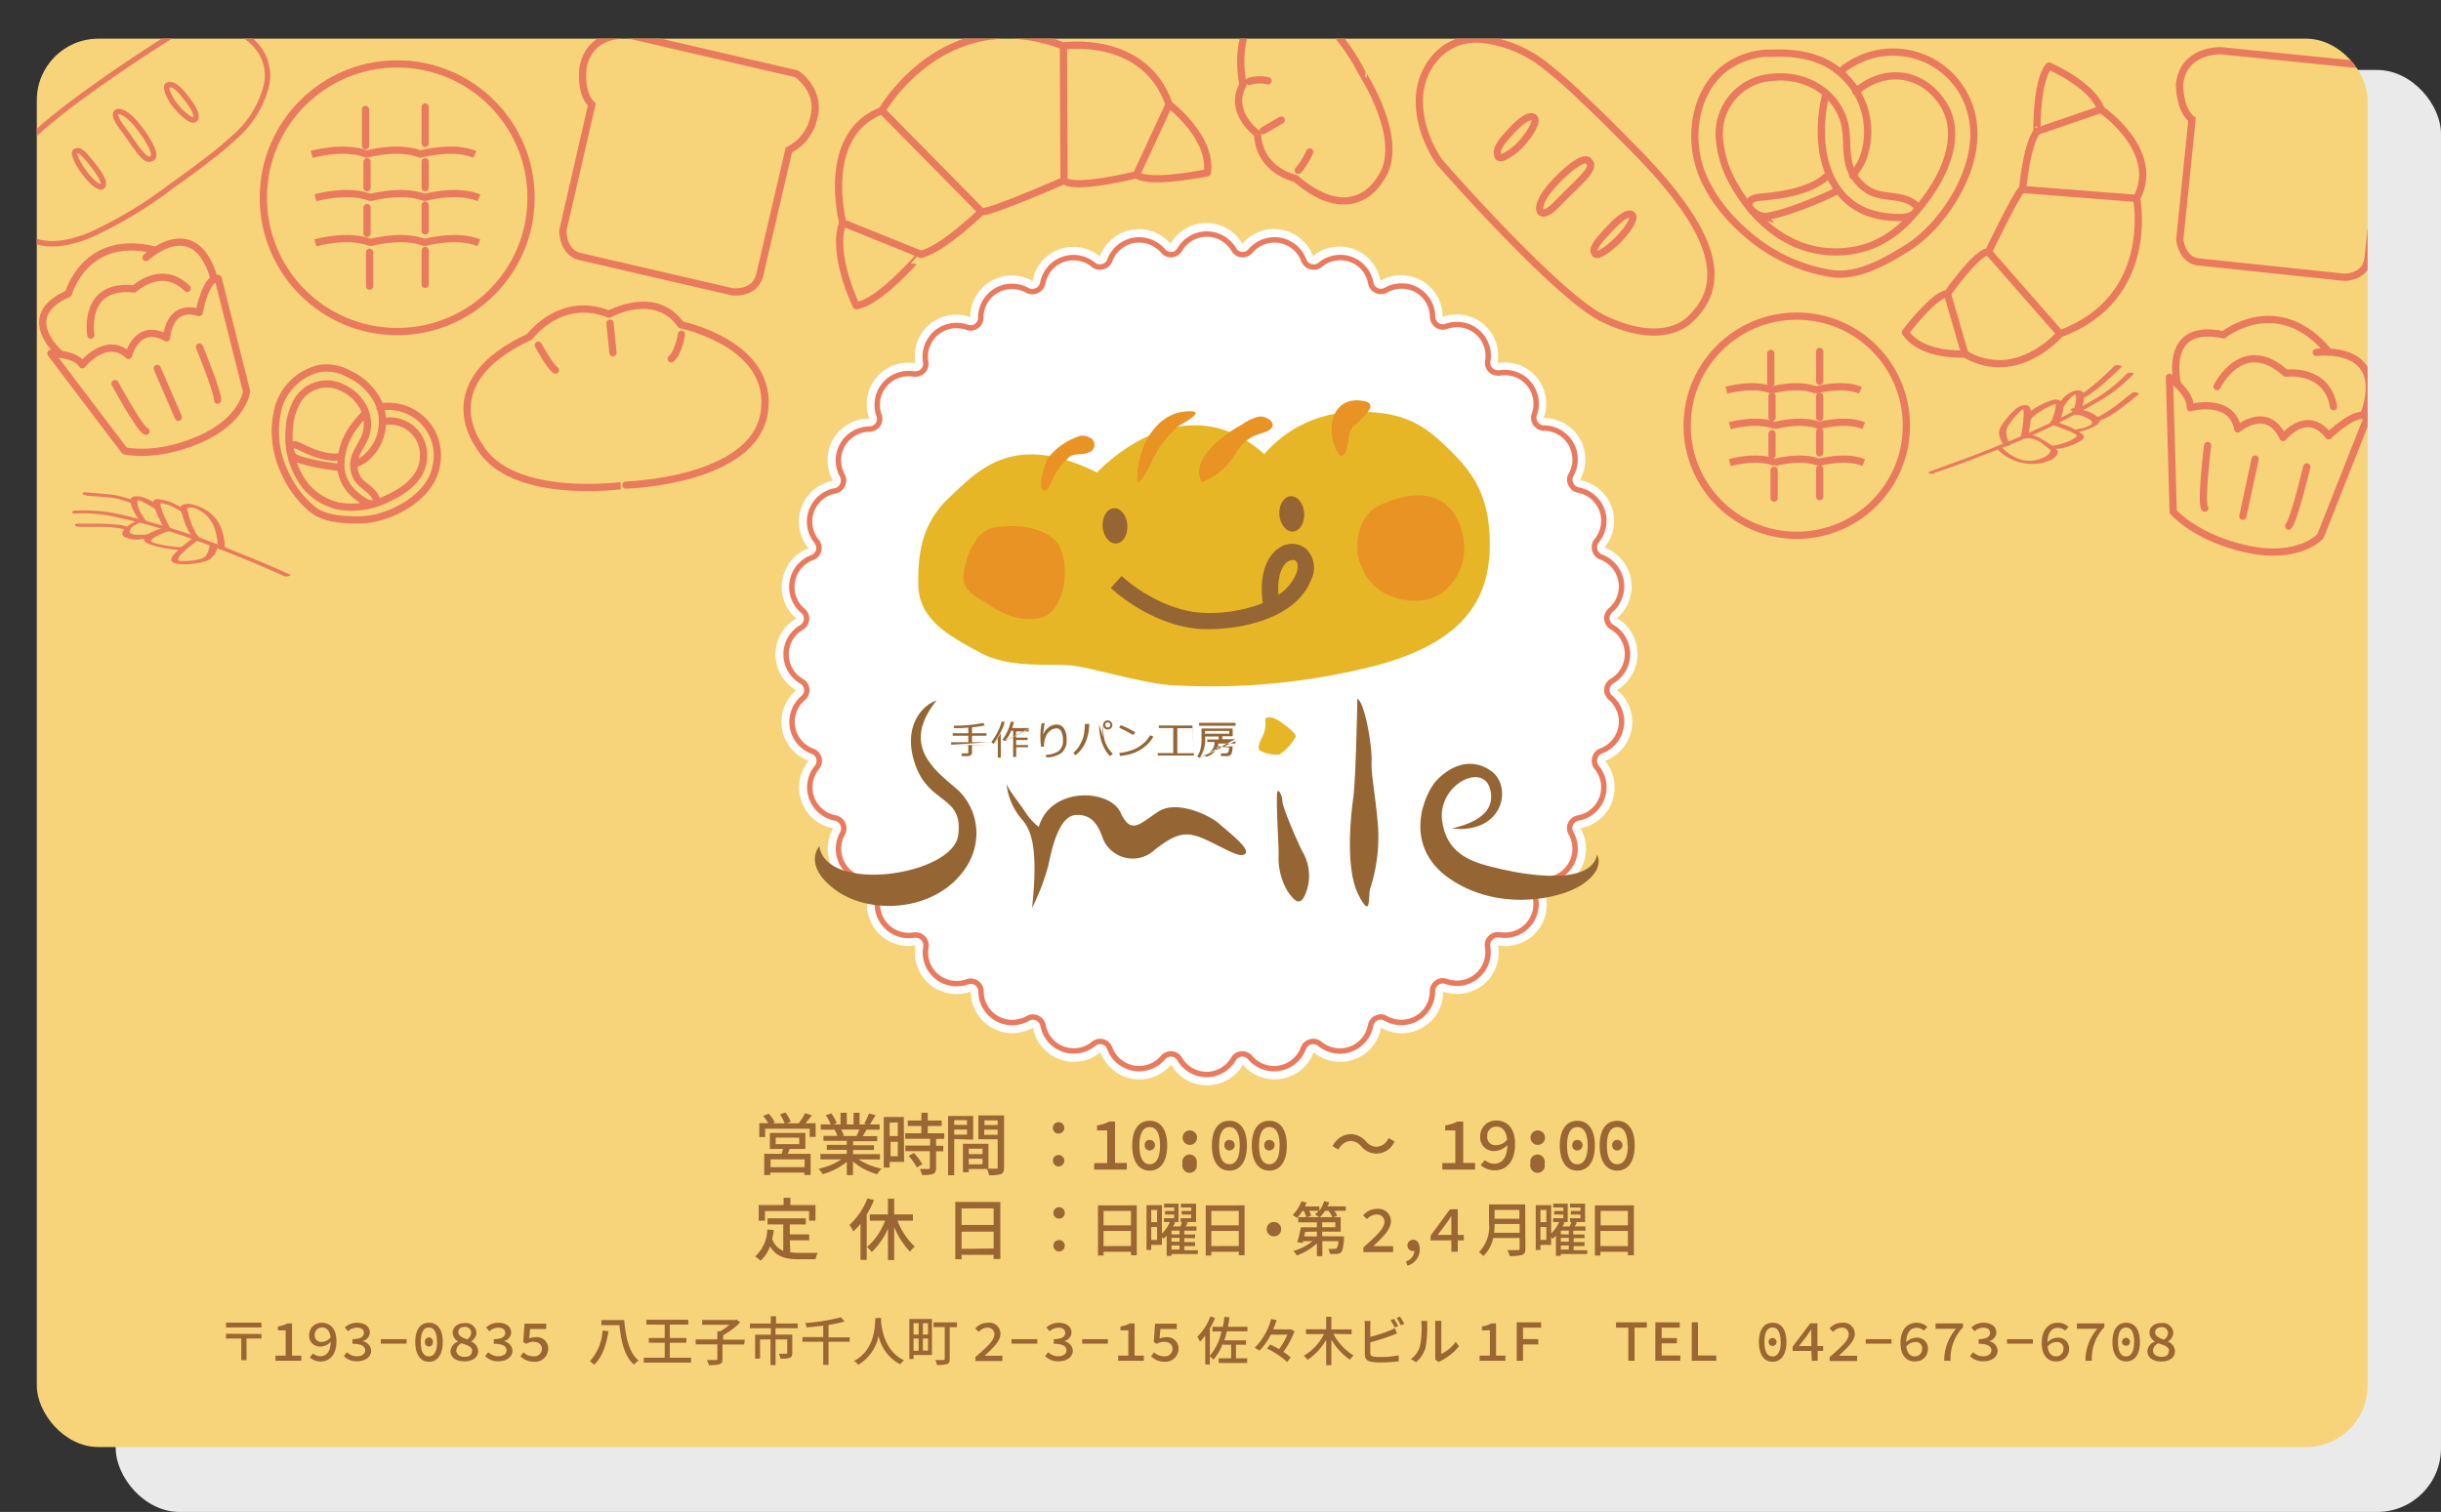 <svg xmlns="http://www.w3.org/2000/svg" xmlns:xlink="http://www.w3.org/1999/xlink" viewBox="0 0 337.52 209.12"><rect x="0" y="0" width="337.52" height="209.12" fill="#333333" stroke="none"/><defs><style>.cls-1,.cls-11,.cls-12,.cls-13,.cls-6{fill:none;}.cls-2{fill:#eaeaea;}.cls-3{fill:#f7d479;}.cls-4{clip-path:url(#clip-path);}.cls-5{fill:#fff;}.cls-11,.cls-12,.cls-13,.cls-6{stroke:#ea7a5d;}.cls-6{stroke-width:0.75px;}.cls-7{fill:#956533;}.cls-8{fill:#e7b626;}.cls-9{fill:#e99325;}.cls-10{fill:#9a6633;}.cls-12{stroke-linecap:round;stroke-linejoin:round;}.cls-13{stroke-miterlimit:10;}.cls-14{fill:#ea7a5d;}</style><clipPath id="clip-path" transform="translate(5.09 5.35)"><rect class="cls-1" width="322.28" height="194.79" rx="8.5"/></clipPath></defs><g id="レイヤー_2" data-name="レイヤー 2"><g id="レイヤー_1-2" data-name="レイヤー 1"><g id="レイヤー_2-2" data-name="レイヤー 2"><g id="背景"><rect class="cls-2" x="16" y="9.68" width="321.52" height="199.44" rx="8.82"/><rect id="表" class="cls-3" x="5.09" y="5.35" width="322.28" height="194.79" rx="8.5"/><g class="cls-4"><path class="cls-5" d="M218.48,90.08a5.75,5.75,0,0,0,0-9.93,5.74,5.74,0,0,0-1.72-9.77,5.76,5.76,0,0,0-.75-8.1,5.82,5.82,0,0,0-2.65-1.23,5.74,5.74,0,0,0-5-8.59,5.73,5.73,0,0,0-6.38-7.6,5.73,5.73,0,0,0-7.6-6.38,5.74,5.74,0,0,0-8.6-5,5.74,5.74,0,0,0-9.32-3.4,5.74,5.74,0,0,0-9.77-1.72,5.74,5.74,0,0,0-9.93,0,5.74,5.74,0,0,0-8.09-.64,5.68,5.68,0,0,0-1.67,2.4,5.76,5.76,0,0,0-8.1.75,5.82,5.82,0,0,0-1.23,2.65,5.73,5.73,0,0,0-8.59,5,5.73,5.73,0,0,0-7.6,6.38,5.73,5.73,0,0,0-6.64,4.65,5.8,5.8,0,0,0,.26,3,5.72,5.72,0,0,0-5.76,5.7,5.65,5.65,0,0,0,.76,2.89,5.75,5.75,0,0,0-4.63,6.68,5.68,5.68,0,0,0,1.23,2.65A5.74,5.74,0,0,0,105,80.19a5.74,5.74,0,0,0,0,9.93,5.74,5.74,0,0,0,1.72,9.77,5.74,5.74,0,0,0,3.4,9.32,5.74,5.74,0,0,0,5,8.6,5.75,5.75,0,0,0,6.38,7.6,5.73,5.73,0,0,0,4.65,6.64,5.8,5.8,0,0,0,3-.26,5.74,5.74,0,0,0,8.59,5,5.75,5.75,0,0,0,6.68,4.63,5.68,5.68,0,0,0,2.65-1.23,5.74,5.74,0,0,0,9.77,1.72,5.75,5.75,0,0,0,9.93,0,5.74,5.74,0,0,0,9.77-1.72,5.74,5.74,0,0,0,9.32-3.4,5.74,5.74,0,0,0,8.6-5,5.75,5.75,0,0,0,7.6-6.38,5.73,5.73,0,0,0,6.38-7.6,5.74,5.74,0,0,0,5-8.6,5.74,5.74,0,0,0,3.4-9.32,5.74,5.74,0,0,0,1.72-9.77Z" transform="translate(5.09 5.35)"/><path class="cls-6" d="M161.76,143.27a4.33,4.33,0,0,1-3.74-2.16,1.42,1.42,0,0,0-1.09-.69h-.13a1.4,1.4,0,0,0-1.07.5,4.4,4.4,0,0,1-3.31,1.54,3.81,3.81,0,0,1-.75-.07,4.35,4.35,0,0,1-3.32-2.77,1.38,1.38,0,0,0-.95-.87,1.14,1.14,0,0,0-.37-.05,1.4,1.4,0,0,0-.9.32,4.32,4.32,0,0,1-7-2.56,1.42,1.42,0,0,0-.8-1,1.39,1.39,0,0,0-.6-.14,1.31,1.31,0,0,0-.69.19,4.52,4.52,0,0,1-2.18.57,4.24,4.24,0,0,1-2.14-.58,4.31,4.31,0,0,1-2.16-3.74,1.43,1.43,0,0,0-.61-1.14,1.39,1.39,0,0,0-.81-.26,1.5,1.5,0,0,0-.47.08,4.45,4.45,0,0,1-1.49.26,4.31,4.31,0,0,1-4.31-4.31,4.77,4.77,0,0,1,.07-.76,1.43,1.43,0,0,0-.4-1.23,1.38,1.38,0,0,0-1-.42h-.23a4.52,4.52,0,0,1-.74.06,4.32,4.32,0,0,1-4.34-4.3,4.45,4.45,0,0,1,.26-1.49,1.41,1.41,0,0,0-.17-1.29,1.45,1.45,0,0,0-1.15-.6,4.32,4.32,0,0,1-3.74-6.48,1.48,1.48,0,0,0-1-2.09,4.32,4.32,0,0,1-2.56-7,1.42,1.42,0,0,0-.2-2,1.23,1.23,0,0,0-.4-.23,4.32,4.32,0,0,1-1.3-7.37,1.42,1.42,0,0,0,.16-2,1.31,1.31,0,0,0-.36-.3A4.33,4.33,0,0,1,104.17,83a4.38,4.38,0,0,1,1.57-1.57,1.41,1.41,0,0,0,.2-2.29,4.33,4.33,0,0,1,1.3-7.38,1.42,1.42,0,0,0,.82-1.83,1.5,1.5,0,0,0-.22-.39,4.32,4.32,0,0,1,2.56-7,1.42,1.42,0,0,0,1-.8,1.46,1.46,0,0,0,0-1.29A4.32,4.32,0,0,1,115.14,54a1.42,1.42,0,0,0,1.15-.61,1.39,1.39,0,0,0,.17-1.28,4.32,4.32,0,0,1,2.59-5.53,4.45,4.45,0,0,1,1.49-.26,4.52,4.52,0,0,1,.74.06h.23a1.45,1.45,0,0,0,1-.41,1.43,1.43,0,0,0,.4-1.23,4.31,4.31,0,0,1,3.48-5,3.91,3.91,0,0,1,.76-.07,4.71,4.71,0,0,1,1.49.25,1.27,1.27,0,0,0,.47.09,1.39,1.39,0,0,0,.81-.26,1.42,1.42,0,0,0,.61-1.15,4.31,4.31,0,0,1,2.16-3.77,4.23,4.23,0,0,1,2.14-.57,4.45,4.45,0,0,1,2.17.57,1.46,1.46,0,0,0,1.29,0,1.42,1.42,0,0,0,.8-1,4.32,4.32,0,0,1,7-2.56,1.4,1.4,0,0,0,.9.32,1.57,1.57,0,0,0,.37-.05,1.4,1.4,0,0,0,1-.87,4.36,4.36,0,0,1,3.32-2.78,4.74,4.74,0,0,1,.75-.06,4.4,4.4,0,0,1,3.31,1.54,1.4,1.4,0,0,0,1.07.5h.13a1.42,1.42,0,0,0,1.09-.69,4.33,4.33,0,0,1,5.92-1.57,4.38,4.38,0,0,1,1.57,1.57,1.42,1.42,0,0,0,1.09.69h.13a1.4,1.4,0,0,0,1.07-.5,4.38,4.38,0,0,1,3.32-1.54,4.74,4.74,0,0,1,.75.06,4.33,4.33,0,0,1,3.31,2.78,1.42,1.42,0,0,0,1,.87,1.57,1.57,0,0,0,.37.05,1.4,1.4,0,0,0,.9-.32,4.38,4.38,0,0,1,2.79-1,4.27,4.27,0,0,1,4.2,3.56,1.42,1.42,0,0,0,.8,1,1.34,1.34,0,0,0,.59.13,1.43,1.43,0,0,0,.7-.18,4.41,4.41,0,0,1,2.18-.57,4.23,4.23,0,0,1,2.14.57A4.31,4.31,0,0,1,193,38.47a1.42,1.42,0,0,0,.61,1.15,1.39,1.39,0,0,0,.81.26,1.27,1.27,0,0,0,.47-.09,4.69,4.69,0,0,1,1.48-.25,4.25,4.25,0,0,1,2.77,1,4.32,4.32,0,0,1,1.48,4.06,1.43,1.43,0,0,0,.4,1.23,1.45,1.45,0,0,0,1,.41h.23a4.49,4.49,0,0,1,.73-.06,4.31,4.31,0,0,1,4.34,4.28,4.1,4.1,0,0,1-.26,1.51,1.43,1.43,0,0,0,.89,1.81,1.26,1.26,0,0,0,.43.08,4.33,4.33,0,0,1,3.75,6.48,1.34,1.34,0,0,0,0,1.29,1.42,1.42,0,0,0,1,.8,4.32,4.32,0,0,1,2.56,7,1.4,1.4,0,0,0-.27,1.26,1.38,1.38,0,0,0,.87,1,4.34,4.34,0,0,1,1.3,7.38,1.42,1.42,0,0,0-.16,2,1.31,1.31,0,0,0,.36.3,4.33,4.33,0,0,1,1.57,5.92,4.38,4.38,0,0,1-1.57,1.57,1.41,1.41,0,0,0-.5,1.93,1.31,1.31,0,0,0,.3.36,4.33,4.33,0,0,1-1.3,7.37,1.39,1.39,0,0,0-.87,1,1.42,1.42,0,0,0,.27,1.27,4.32,4.32,0,0,1-2.56,7,1.42,1.42,0,0,0-1,2.09,4.33,4.33,0,0,1-3.75,6.48,1.43,1.43,0,0,0-1.4,1.44,1.38,1.38,0,0,0,.08.45A4.31,4.31,0,0,1,203,124h0a4.49,4.49,0,0,1-.73-.06H202a1.38,1.38,0,0,0-1,.42,1.43,1.43,0,0,0-.4,1.23,4.32,4.32,0,0,1-1.48,4.06,4.25,4.25,0,0,1-2.77,1,4.39,4.39,0,0,1-1.48-.26,1.5,1.5,0,0,0-.47-.08,1.39,1.39,0,0,0-.81.26,1.42,1.42,0,0,0-.61,1.18,4.31,4.31,0,0,1-4.28,4.32h0a4.52,4.52,0,0,1-2.18-.57,1.32,1.32,0,0,0-.7-.19,1.35,1.35,0,0,0-.59.14,1.42,1.42,0,0,0-.8,1,4.33,4.33,0,0,1-2.78,3.31,4.28,4.28,0,0,1-1.46.26,4.38,4.38,0,0,1-2.79-1,1.4,1.4,0,0,0-.9-.32,1.14,1.14,0,0,0-.37.05,1.39,1.39,0,0,0-1,.87,4.3,4.3,0,0,1-3.31,2.77,3.81,3.81,0,0,1-.75.07,4.39,4.39,0,0,1-3.31-1.54,1.4,1.4,0,0,0-1.07-.5h-.13a1.42,1.42,0,0,0-1.09.69A4.35,4.35,0,0,1,161.76,143.27Z" transform="translate(5.09 5.35)"/><path class="cls-7" d="M124.41,91.54c-1.87.56-4.87,3.55-2.9,9s6.64,4.12,5.89,9.65-18.25,8.14-19.19,1.49c0,0-2.34,2.53,2,5.9s12.26,3.28,16.76-1.12,3.27-10.11.18-12.73S119.45,97.69,124.41,91.54Z" transform="translate(5.09 5.35)"/><path class="cls-7" d="M134.07,102.86a8.9,8.9,0,0,0,1.55,4.36c1,1.54,3.16,2.1,2,13a31.19,31.19,0,0,0,2.25-5.9c.49-2.39,1.48-6.81,3.79-6.95s3.16,1.54,3.79,3.37a4.45,4.45,0,0,0,5.87,2.28,4.38,4.38,0,0,0,1.23-.81c3.3-2.6,4.63-2.6,7.44-1.26s4.49,2.46,5.13,1.75-2.39-3-3.66-4.14-5.82-3.3-8.35-1.68-3.79,3.37-5.27.14-9.62-3.66-11.3,2a8.29,8.29,0,0,1-1.83-2C136,105.88,134,103.5,134.07,102.86Z" transform="translate(5.09 5.35)"/><path class="cls-7" d="M171.5,104.27c-.14,2.31.21,6.74.21,8.56A9,9,0,0,0,173,118c1,1.4,1.76,2.11,2.53,0a6.58,6.58,0,0,0-.56-5.62c-.91-1.82-2.74-6.18-2.74-6.88S171.71,103.57,171.5,104.27Z" transform="translate(5.09 5.35)"/><path class="cls-7" d="M182.59,91.28c0,.7-.21,11.16-.56,13.69s-1.12,9.83.7,13.41,1.34.28,1.62-.77a23.26,23.26,0,0,0,1.12-8.36c-.28-4.07-1-7.37-.91-9.34S183.65,91.84,182.59,91.28Z" transform="translate(5.09 5.35)"/><path class="cls-7" d="M195.65,109.25c1.2-.35,6.25-1.33,5.34-5.33s-7.37-.71-6.67,4.28,4.63,5.83,8.21,6.67,12.36,2.25,13.21-2c0,0,1.19,1.9-2,4.08s-11.8,3.79-18.4-.78-3.51-11.72-1.82-13.55,4.63-3.44,7.58-1.33S202.89,110,195.65,109.25Z" transform="translate(5.09 5.35)"/><path class="cls-8" d="M169.06,98.42c-.23-.24-.09-1,.38-1.83a4,4,0,0,0,.42-2.29c-.05-.42.52-.61,1.36-.24s3,2,2.85,2.48A6.87,6.87,0,0,1,171.83,99,4.47,4.47,0,0,1,169.06,98.42Z" transform="translate(5.09 5.35)"/><path class="cls-8" d="M121.88,75.43c0-3.37.09-8,4.21-11.89S135,54.27,146.6,60c0,0,11.7-12.83,23.12-2.53a16.76,16.76,0,0,1,11.61-5.81c7.4-.37,10.39,1.69,13.67,4.87s6,6.37,5.9,13.76-3.75,13.2-15.64,16.39a91.83,91.83,0,0,1-28.83,2.71c-4.5-.47-10.58-2.43-13.58-2.71s-8.33.46-12.45-1.78S121.88,80.39,121.88,75.43Z" transform="translate(5.09 5.35)"/><path class="cls-9" d="M144.61,54.84a9.11,9.11,0,0,0-4.85,3.23c-.28.49-1.68,4.63-.35,4.42.49,0,1.05-1.69,1.33-2.11a11.25,11.25,0,0,1,2.11-2.6c.84-.49,1.76-.14,2.6-.56a1.09,1.09,0,0,0,0-2.1,1.59,1.59,0,0,0-1.26-.14" transform="translate(5.09 5.35)"/><path class="cls-9" d="M159.77,51.54c-5.19-.29-7.86,5.47-7.58,9.9,1.26-.78,2.18-3.73,3.09-5a20.19,20.19,0,0,1,2.32-2.66c.7-.56,2.38-1.26,2.66-2-.07-.14-.14-.14-.28-.21" transform="translate(5.09 5.35)"/><path class="cls-9" d="M161.11,61.37c-1.9-3.16,3.3-6.82,5.54-8a6.12,6.12,0,0,1,2.46-1.12c1.06,0,2.39.91,1.48,1.75-.57.49-2,.71-2.67,1.13a6.58,6.58,0,0,0-2.25,2.38,9.22,9.22,0,0,1-4.49,3.8" transform="translate(5.09 5.35)"/><path class="cls-9" d="M180.07,57.57c-1.9-2.73-1.41-8.07,3.09-7.51,3.22.35-.78,3-1.41,3.93s-.21,3.72-1.54,3.72" transform="translate(5.09 5.35)"/><path class="cls-9" d="M128.11,74.57c0-1.48,1.12-6.53,4.42-7s8.07,0,9.2,3.38,0,8.35-2.81,9.12-5.76-.7-7-1.61S128.11,76.67,128.11,74.57Z" transform="translate(5.09 5.35)"/><path class="cls-9" d="M183.08,72.78c-.91-1.68-.84-6.6,2.53-8.21s8.92-2.95,11.1,2.59-1.41,9.76-4.43,10.4S184.63,77.23,183.08,72.78Z" transform="translate(5.09 5.35)"/><path class="cls-7" d="M162,81.67h-.63c-5.09-.15-10.12-3.17-12.87-5.71L150,74.31c2.67,2.46,7.23,5,11.42,5.11a20.2,20.2,0,0,0,8.1-1.35c-.74-5.5,1.67-7.32,2.45-7.76a3.07,3.07,0,0,1,3.56.27,3.69,3.69,0,0,1,.67,4.27C174.08,80.25,166.54,81.67,162,81.67Zm11.63-9.56a1.33,1.33,0,0,0-.55.15c-.82.46-1.59,1.94-1.4,4.66a6.39,6.39,0,0,0,2.44-2.9c.31-.79.29-1.46,0-1.75a.6.6,0,0,0-.51-.16Z" transform="translate(5.09 5.35)"/><path class="cls-7" d="M150.79,67.25c.1,1.35-.59,2.5-1.53,2.57s-1.79-1-1.89-2.31.59-2.5,1.53-2.57S150.69,65.9,150.79,67.25Z" transform="translate(5.09 5.35)"/><path class="cls-7" d="M175.24,65.6c.09,1.35-.59,2.5-1.54,2.57s-1.79-1-1.89-2.32.59-2.5,1.53-2.57S175.14,64.25,175.24,65.6Z" transform="translate(5.09 5.35)"/><path class="cls-7" d="M131.56,97.31h-2.25v-.9h2v-.34h-2v-.83a15.1,15.1,0,0,0,1.77-.26h0l-.19-.33h0a20.82,20.82,0,0,1-4.09.37h0l0,.34h0a18.38,18.38,0,0,0,2-.08v.79h-2.16v.34h2.16v.9h-2.38v.34m0,0h2.38v1.08a.14.14,0,0,1-.06.12h-.86v.38h.86a.63.63,0,0,0,.4-.14.43.43,0,0,0,.17-.35v-1h2.25m0,0v0Z" transform="translate(5.09 5.35)"/><path class="cls-7" d="M137.3,95.35h-2.45c.1-.27.19-.55.26-.82h0l-.44-.08h0a6.36,6.36,0,0,1-.4,1.21,6.05,6.05,0,0,1-.75,1.28h0l.3.21m.06,0a6.58,6.58,0,0,0,.87-1.44H135v3.63h.42V98h1.63V97.7h-1.63V97H137v-.33h-1.6v-.85h1.76v-.33Z" transform="translate(5.09 5.35)"/><path class="cls-7" d="M133.23,96h0a8,8,0,0,0,.61-1.48h0l-.44-.08h0a6,6,0,0,1-.54,1.43,8.12,8.12,0,0,1-.85,1.38v.06l.28.23m.06,0a7.54,7.54,0,0,0,.53-.73v2.63h.41V96.08Z" transform="translate(5.09 5.35)"/><path class="cls-7" d="M141,94.86a1.87,1.87,0,0,0-1.15.44,2.2,2.2,0,0,0-.7,1,15,15,0,0,1,.21-1.62h-.43a9.36,9.36,0,0,0-.16,1.83,8.41,8.41,0,0,0,.1,1.42h.39a3.34,3.34,0,0,1,.28-1.46,1.8,1.8,0,0,1,.69-.83,1.44,1.44,0,0,1,.78-.25.68.68,0,0,1,.62.4,2.35,2.35,0,0,1,.25,1.22,1.75,1.75,0,0,1-.61,1.54,3.59,3.59,0,0,1-1.77.51h0l.1.35h0a3.76,3.76,0,0,0,2.08-.62,2.23,2.23,0,0,0,.71-1.85,2.72,2.72,0,0,0-.37-1.55A1.19,1.19,0,0,0,141,94.86Z" transform="translate(5.09 5.35)"/><path class="cls-7" d="M145.38,94.78h-.46a10.2,10.2,0,0,1-.1,1.23,3.78,3.78,0,0,1-.22.88,5.42,5.42,0,0,1-.32.69,4.25,4.25,0,0,1-.41.63,3.71,3.71,0,0,1-.55.57h0l.27.3h.06A4.85,4.85,0,0,0,145,97.35a6.77,6.77,0,0,0,.51-2.63h0S145.4,94.78,145.38,94.78Z" transform="translate(5.09 5.35)"/><path class="cls-7" d="M148.08,94.29a.63.63,0,0,0-.45.18.57.57,0,0,0-.2.44.64.64,0,0,0,.19.45.59.59,0,0,0,.47.19.67.67,0,0,0,.44-.18.62.62,0,0,0,0-.88h0A.64.64,0,0,0,148.08,94.29Zm0,.28a.35.35,0,0,1,.25.1.36.36,0,0,1,.11.26.32.32,0,0,1-.11.24.35.35,0,0,1-.25.1.38.38,0,0,1-.35-.35.33.33,0,0,1,.11-.25A.35.35,0,0,1,148.08,94.57Z" transform="translate(5.09 5.35)"/><path class="cls-7" d="M147.64,97.05a7,7,0,0,1-.32-2.18h0m0-.05h-.45m0,.05a9.66,9.66,0,0,0,.15,1.52,6.29,6.29,0,0,0,.53,1.64,4.8,4.8,0,0,0,.82,1.18h.06l.35-.31h0a4.4,4.4,0,0,1-1.14-1.85Z" transform="translate(5.09 5.35)"/><path class="cls-7" d="M151.58,96.31h0l.31-.36h0a11.32,11.32,0,0,0-2-1h0l-.24.35h0A15.39,15.39,0,0,1,151.58,96.31Z" transform="translate(5.09 5.35)"/><path class="cls-7" d="M153.94,96.34h0a4.58,4.58,0,0,1-.67.9,7.4,7.4,0,0,1-.82.66,4.79,4.79,0,0,1-1.19.56,7,7,0,0,1-1.58.33h0l.1.42h0a8.54,8.54,0,0,0,1.87-.4,5.3,5.3,0,0,0,1.53-.88,4.88,4.88,0,0,0,1.21-1.39Z" transform="translate(5.09 5.35)"/><path class="cls-7" d="M160,98.83h-2.3V95.37h2.08m.05,0V95m-.05,0h-4.64v.35h2v3.46H155v.34h5v-.34h0Z" transform="translate(5.09 5.35)"/><path class="cls-7" d="M165.72,96.89h-1.81v-.41h1.44V95.41h-4.3V97a5.39,5.39,0,0,1-.17,1.33,2.43,2.43,0,0,1-.43.92h0l.28.21m.06,0a4.24,4.24,0,0,0,.76-2.65v-.29h1.87v.41h-1.58v.34h1v.06a1.58,1.58,0,0,1-.37,1.06,2.17,2.17,0,0,1-1,.66h0l.17.28h0A2.21,2.21,0,0,0,163.21,98h1.64a1.91,1.91,0,0,1-.1.67.47.47,0,0,1-.45.18h-.57v.37h.47a2.44,2.44,0,0,0,.54,0,.64.64,0,0,0,.51-.56,2.56,2.56,0,0,0,.09-.78v0h-2a2.54,2.54,0,0,0,0-.39h2.4v-.34Zm4.09-3.71v.38h-3.36v-.38Z" transform="translate(5.09 5.35)"/><rect class="cls-7" x="165.8" y="99.98" width="5.04" height="0.4" rx="0.04"/><path class="cls-10" d="M107.69,150v1.9h-.83v-1.14h-6.15v1.16H99.9V150h1.24a6.9,6.9,0,0,0-.7-1l.76-.32a5.93,5.93,0,0,1,.85,1.2l-.29.14h1.66a7.37,7.37,0,0,0-.66-1.24l.76-.26a5.58,5.58,0,0,1,.73,1.28l-.55.22h1.64a9.81,9.81,0,0,0,.9-1.4l.93.29c-.29.38-.6.78-.88,1.11Zm-3.59,3.56-.27.68H107v2.92h-.87v-.33h-4.71v.34h-.84v-2.93H103c.07-.22.13-.47.18-.68h-1.82v-2.21h4.91v2.21Zm2.07,1.44h-4.71v1.08h4.71Zm-4-2.1h3.25V152h-3.25Z" transform="translate(5.09 5.35)"/><path class="cls-10" d="M113.62,155a8.73,8.73,0,0,0,3.18,1.28,3.44,3.44,0,0,0-.58.78,8.48,8.48,0,0,1-3.37-1.77v1.89H112v-1.83a9.12,9.12,0,0,1-3.34,1.7,3.81,3.81,0,0,0-.57-.75,9.09,9.09,0,0,0,3.17-1.3h-2.91v-.74H112v-.57h-2.77V153H112v-.56h-3.23v-.69h1.92a4.36,4.36,0,0,0-.39-.85h-1.91v-.73h1.39a6.74,6.74,0,0,0-.68-1.27l.76-.25a6.06,6.06,0,0,1,.75,1.34l-.48.18h1v-1.61H112v1.61h.93v-1.61h.83v1.61h1l-.35-.12a8,8,0,0,0,.65-1.39l.91.23c-.26.46-.54.93-.78,1.28h1.35v.73h-1.81c-.18.32-.37.63-.53.89h2v.7h-3.33v.56h2.89v.66h-2.89v.57h3.71v.74Zm-2.42-4.12a3.6,3.6,0,0,1,.4.84l-.27.05h2c.15-.29.29-.59.41-.89Z" transform="translate(5.09 5.35)"/><path class="cls-10" d="M119.92,155.35h-2v.79h-.81v-7h2.77Zm-2-5.42v1.85h1.13v-1.89Zm1.13,4.64v-2h-1v2Zm5.29-2.39v.94h1v.77h-1v2.31c0,.45-.1.69-.41.82a4.69,4.69,0,0,1-1.54.14,3.33,3.33,0,0,0-.29-.82h1.19c.14,0,.19-.05.19-.18v-2.29H120.1v-.77h3.42v-.94h-3.44v-.77h2.23v-1h-1.88v-.76h1.88v-1.07h.88v1.07h1.93v.76h-1.93v1h2.28v.77Zm-3.08,1.94a6.85,6.85,0,0,1,1.17,1.56l-.74.45a7.17,7.17,0,0,0-1.14-1.6Z" transform="translate(5.09 5.35)"/><path class="cls-10" d="M126.85,152.2v5H126V149h3.47v3.27Zm0-2.62v.65h1.77v-.65Zm1.77,2v-.7h-1.77v.7Zm5.12,4.54c0,.5-.1.78-.44.93a5,5,0,0,1-1.63.15,4.29,4.29,0,0,0-.27-.86h-2.54v.44h-.8v-3.93h3.52v3.44h1.07c.16,0,.21,0,.21-.21v-3.86h-2.67v-3.29h3.55Zm-4.88-2.59v.74h1.9v-.74Zm1.9,2.16v-.78h-1.9v.78Zm.27-6.08v.65h1.83v-.65Zm1.83,2v-.72H131v.72Z" transform="translate(5.09 5.35)"/><path class="cls-10" d="M140.49,150.66a.79.79,0,1,1,.8.78h0a.76.76,0,0,1-.79-.75Zm0,4.55a.79.79,0,1,1,.81.77h0a.76.76,0,0,1-.79-.73v0Z" transform="translate(5.09 5.35)"/><path class="cls-10" d="M146.22,155.52H148V151h-1.4v-.69a5.3,5.3,0,0,0,1.69-.54h.8v5.73h1.63v.92h-4.53Z" transform="translate(5.09 5.35)"/><path class="cls-10" d="M151.46,153.09c0-2.25.94-3.42,2.42-3.42s2.42,1.17,2.42,3.42-.94,3.47-2.42,3.47S151.46,155.32,151.46,153.09Zm3.85,0c0-1.84-.61-2.55-1.43-2.55s-1.42.71-1.42,2.55.6,2.59,1.42,2.59,1.43-.76,1.43-2.59Zm-2.12-.05a.68.68,0,0,1,.63-.73h.06a.73.73,0,0,1,0,1.46.67.67,0,0,1-.69-.67V153Z" transform="translate(5.09 5.35)"/><path class="cls-10" d="M158.43,152a1,1,0,1,1,1,1A1,1,0,0,1,158.43,152Zm0,3.6a1,1,0,0,1,.7-1.23,1,1,0,0,1,1.23.71.92.92,0,0,1,0,.52,1,1,0,0,1-.7,1.23,1,1,0,0,1-1.23-.71A.92.92,0,0,1,158.43,155.55Z" transform="translate(5.09 5.35)"/><path class="cls-10" d="M162.48,153.09c0-2.25.94-3.42,2.42-3.42s2.42,1.17,2.42,3.42-.94,3.47-2.42,3.47S162.48,155.32,162.48,153.09Zm3.85,0c0-1.84-.61-2.55-1.43-2.55s-1.42.71-1.42,2.55.6,2.59,1.42,2.59S166.33,154.92,166.33,153.09Zm-2.12-.05a.68.68,0,0,1,.63-.73h.06a.73.73,0,0,1,0,1.46.67.67,0,0,1-.69-.67Z" transform="translate(5.09 5.35)"/><path class="cls-10" d="M168,153.09c0-2.25.94-3.42,2.42-3.42s2.42,1.17,2.42,3.42-.94,3.47-2.42,3.47S168,155.32,168,153.09Zm3.85,0c0-1.84-.61-2.55-1.43-2.55s-1.42.71-1.42,2.55.6,2.59,1.42,2.59,1.42-.76,1.42-2.59Zm-2.12-.05a.68.68,0,0,1,.63-.73h.06a.73.73,0,0,1,0,1.46.67.67,0,0,1-.7-.66V153Z" transform="translate(5.09 5.35)"/><path class="cls-10" d="M183.12,153.19a1.93,1.93,0,0,0-1.49-.73,2,2,0,0,0-1.64,1.19l-.82-.45a2.83,2.83,0,0,1,2.47-1.68,2.87,2.87,0,0,1,2.15,1,1.89,1.89,0,0,0,1.49.74,1.94,1.94,0,0,0,1.63-1.2l.82.46a2.7,2.7,0,0,1-3.52,1.48,2.76,2.76,0,0,1-1.09-.82Z" transform="translate(5.09 5.35)"/><path class="cls-10" d="M194.34,155.52h1.8V151h-1.4v-.69a5.3,5.3,0,0,0,1.69-.54h.8v5.73h1.64v.92h-4.53Z" transform="translate(5.09 5.35)"/><path class="cls-10" d="M199.64,155.78l.59-.68a1.94,1.94,0,0,0,1.27.51c.95,0,1.8-.65,1.84-2.59a2.59,2.59,0,0,1-1.76.83,1.86,1.86,0,0,1-2-1.73,1.71,1.71,0,0,1,0-.32,2.16,2.16,0,0,1,2.15-2.17h.1c1.4,0,2.57,1,2.57,3.23,0,2.6-1.34,3.66-2.79,3.66A2.81,2.81,0,0,1,199.64,155.78Zm3.66-3.55c-.13-1.2-.71-1.76-1.5-1.76a1.23,1.23,0,0,0-1.25,1.23v.1a1.12,1.12,0,0,0,1,1.24,1.22,1.22,0,0,0,.27,0,2,2,0,0,0,1.5-.77Z" transform="translate(5.09 5.35)"/><path class="cls-10" d="M206.54,152a1,1,0,1,1,1,1A1,1,0,0,1,206.54,152Zm0,3.6a1,1,0,0,1,.7-1.23,1,1,0,0,1,1.23.71.92.92,0,0,1,0,.52,1,1,0,0,1-.7,1.23,1,1,0,0,1-1.23-.71A.92.92,0,0,1,206.54,155.55Z" transform="translate(5.09 5.35)"/><path class="cls-10" d="M210.59,153.09c0-2.25.94-3.42,2.42-3.42s2.42,1.17,2.42,3.42-.94,3.47-2.42,3.47S210.59,155.32,210.59,153.09Zm3.85,0c0-1.84-.61-2.55-1.43-2.55s-1.42.71-1.42,2.55.6,2.59,1.42,2.59S214.44,154.92,214.44,153.09Zm-2.12-.05a.68.68,0,0,1,.63-.73H213a.73.73,0,0,1,0,1.46.67.67,0,0,1-.69-.67Z" transform="translate(5.09 5.35)"/><path class="cls-10" d="M216.1,153.09c0-2.25.94-3.42,2.42-3.42s2.42,1.17,2.42,3.42-.94,3.47-2.42,3.47S216.1,155.32,216.1,153.09Zm3.85,0c0-1.84-.61-2.55-1.43-2.55s-1.42.71-1.42,2.55.6,2.59,1.42,2.59,1.48-.76,1.48-2.59Zm-2.12-.05a.68.68,0,0,1,.63-.73h.06a.73.73,0,1,1,0,1.46.67.67,0,0,1-.69-.67V153Z" transform="translate(5.09 5.35)"/><path class="cls-10" d="M104.19,167.86a8.36,8.36,0,0,0,1.32.08H108a2.75,2.75,0,0,0-.33.88h-2.24c-1.84,0-3.19-.31-4.05-1.79a4.74,4.74,0,0,1-1.32,2,4.16,4.16,0,0,0-.73-.6A5.15,5.15,0,0,0,101,164.7l.91.08a10.63,10.63,0,0,1-.23,1.23,2.69,2.69,0,0,0,1.53,1.65V164h-2.17v-.84h5.29V164h-2.21v1.38h2.68v.82h-2.68Zm-3.51-4.38h-.86v-2.16h3.44v-1h.94v1h3.47v2.16h-.89v-1.33h-6.1Z" transform="translate(5.09 5.35)"/><path class="cls-10" d="M115.75,160.63a12.88,12.88,0,0,1-1,2v6.28h-.86v-5a8.45,8.45,0,0,1-1,1.07,5.48,5.48,0,0,0-.52-.91,9.67,9.67,0,0,0,2.48-3.67Zm3.25,2.85a9.7,9.7,0,0,0,2.4,3.59,3.65,3.65,0,0,0-.66.7,10.68,10.68,0,0,1-2.19-3.43v4.59h-.86v-4.35a10,10,0,0,1-2.25,3.25,3.27,3.27,0,0,0-.65-.69,9,9,0,0,0,2.5-3.66h-2.11v-.86h2.51v-2.18h.86v2.18h2.59v.86Z" transform="translate(5.09 5.35)"/><path class="cls-10" d="M133.23,160.9v7.88h-.93v-.57h-4.43v.61H127v-7.93Zm-5.36.89v2.29h4.43v-2.3Zm4.43,5.54V165h-4.43v2.38Z" transform="translate(5.09 5.35)"/><path class="cls-10" d="M140.56,162.41a.79.79,0,1,1,.79.79A.79.79,0,0,1,140.56,162.41Zm0,4.56a.79.79,0,1,1,.81.77h0a.76.76,0,0,1-.79-.75Z" transform="translate(5.09 5.35)"/><path class="cls-10" d="M152.09,161.36v6.91h-.8v-.49H147.5v.53h-.77v-6.94Zm-4.59.77v2h3.79v-2Zm3.79,4.86V164.9H147.5V167Z" transform="translate(5.09 5.35)"/><path class="cls-10" d="M160.54,168.1H156.9v.25h-.67v-2.8a4.78,4.78,0,0,1-.46.44,2.56,2.56,0,0,0-.2-.26v1.11h-1.48v.69h-.65v-6.19h2.13v3.92a4.88,4.88,0,0,0,1.1-1.59h-.82v-.53h1.41v-.5H156v-.5h1.27v-.48h-1.4v-.53h2v2.54h-.71l.24.08c-.08.17-.18.35-.28.53h1a4.44,4.44,0,0,0,.22-.61h-.18v-.53h1.44v-.5h-1.3v-.5h1.33v-.48H158.2v-.53h2.09v2.54h-1.46l.32.07-.29.54h1.48v.59h-1.68v.52h1.49v.51h-1.49v.54h1.49V167h-1.49v.57h1.88ZM154.09,162v1.69h.81V162Zm.81,4.15v-1.79h-.81v1.79Zm3.11-1.29H156.9v.52H158Zm0,1H156.9v.54H158Zm-1.11,1.62H158v-.57h-1.1Z" transform="translate(5.09 5.35)"/><path class="cls-10" d="M167,161.36v6.91h-.8v-.49h-3.8v.53h-.77v-6.94Zm-4.6.77v2h3.8v-2Zm3.8,4.86V164.9h-3.8V167Z" transform="translate(5.09 5.35)"/><path class="cls-10" d="M171,163.66a1,1,0,1,1-.94,1.06v-.06a1,1,0,0,1,.9-1Z" transform="translate(5.09 5.35)"/><path class="cls-10" d="M181,161.5v.61h-1.6a3.54,3.54,0,0,1,.41.67l-.66.27a4.21,4.21,0,0,0-.55-.94h-.46a5,5,0,0,1-.79.93,3.72,3.72,0,0,0-.61-.43,3,3,0,0,0,.51-.5h-1.33a3.27,3.27,0,0,1,.28.67l-.64.27a5.14,5.14,0,0,0-.38-.94H175a6,6,0,0,1-.74,1l-.61-.41a5.23,5.23,0,0,0,1.21-1.9l.71.19c-.07.18-.15.36-.23.53h2v.59a4.36,4.36,0,0,0,.66-1.33l.71.18a4.41,4.41,0,0,1-.24.54Zm-.25,4.16V166c-.09,1.12-.2,1.63-.4,1.84a.74.74,0,0,1-.56.24,8.34,8.34,0,0,1-1,0,1.72,1.72,0,0,0-.21-.7,6.32,6.32,0,0,0,.87,0,.45.45,0,0,0,.28-.06,2,2,0,0,0,.24-1h-2.22v2.07H177v-1.77a7.93,7.93,0,0,1-2.77,1.67,3.56,3.56,0,0,0-.49-.6,7.7,7.7,0,0,0,2.65-1.37H175.1l-.07.25-.74-.11a20.61,20.61,0,0,0,.5-2.06H177v-.68h-2.58V163h5.87v2h-2.56v.63Zm-5.36-.63-.15.63H177V165Zm2.34-.64h1.82v-.68h-1.82Z" transform="translate(5.09 5.35)"/><path class="cls-10" d="M183.44,167.17c1.82-1.61,2.9-2.62,2.9-3.54a1,1,0,0,0-1-1h-.14a1.82,1.82,0,0,0-1.28.65l-.53-.53a2.48,2.48,0,0,1,1.93-.9,1.73,1.73,0,0,1,1.91,1.55,1.62,1.62,0,0,1,0,.22c0,1-1.05,2.11-2.43,3.39.34,0,.73,0,1.05,0h1.68v.82h-4.11Z" transform="translate(5.09 5.35)"/><path class="cls-10" d="M189.32,169.11a1.58,1.58,0,0,0,1.15-1.43h-.14a.76.76,0,0,1-.81-.69v-.09a.78.78,0,0,1,.78-.78h0c.6,0,.92.5.92,1.32a2.29,2.29,0,0,1-1.7,2.26Z" transform="translate(5.09 5.35)"/><path class="cls-10" d="M195.59,166.21h-2.87v-.66l2.68-3.64h1.08v3.54h.83v.76h-.83v1.57h-.89Zm0-.76v-2.62h0c-.18.3-.4.6-.59.9l-1.3,1.72Z" transform="translate(5.09 5.35)"/><path class="cls-10" d="M205.83,167.35c0,.5-.13.74-.46.86a5.24,5.24,0,0,1-1.72.16,3.5,3.5,0,0,0-.32-.81h1.46c.19,0,.24-.07.24-.24v-1.44h-3.66a4.52,4.52,0,0,1-1.38,2.5,3,3,0,0,0-.57-.56,5,5,0,0,0,1.38-4v-2.59h5Zm-.8-2.19v-1.22h-3.46a7.43,7.43,0,0,1-.07,1.22ZM201.57,162v1.22H205V162Z" transform="translate(5.09 5.35)"/><path class="cls-10" d="M214.36,168.1h-3.63v.25h-.68v-2.8a4.78,4.78,0,0,1-.46.44,2.56,2.56,0,0,0-.2-.26v1.11h-1.48v.69h-.65v-6.19h2.13v3.92a4.88,4.88,0,0,0,1.1-1.59h-.82v-.53h1.41v-.5h-1.27v-.5h1.27v-.48h-1.4v-.53h2v2.54H211l.24.08c-.08.17-.18.35-.28.53h1a4.44,4.44,0,0,0,.22-.61H212v-.53h1.44v-.5h-1.33v-.5h1.33v-.48H212v-.53h2.08v2.54h-1.46l.32.07c-.1.19-.19.37-.29.54h1.48v.59h-1.68v.52H214v.51h-1.5v.54H214V167h-1.5v.57h1.88ZM207.91,162v1.69h.82V162Zm.82,4.15v-1.79h-.82v1.79Zm3.1-1.29h-1.1v.52h1.1Zm0,1h-1.1v.54h1.1Zm-1.1,1.62h1.1v-.57h-1.1Z" transform="translate(5.09 5.35)"/><path class="cls-10" d="M220.83,161.36v6.91H220v-.49h-3.8v.53h-.76v-6.94Zm-4.6.77v2H220v-2ZM220,167V164.9h-3.8V167Z" transform="translate(5.09 5.35)"/><path class="cls-10" d="M31.06,177.59v.66h-4.9v-.66Zm0,1.57v.62H29v3h-.73v-3H26.16v-.66Z" transform="translate(5.09 5.35)"/><path class="cls-10" d="M33,182.15h1.41v-3.5H33.34v-.54a3.85,3.85,0,0,0,1.32-.42h.63v4.46h1.28v.71H33Z" transform="translate(5.09 5.35)"/><path class="cls-10" d="M37.74,182.38l.46-.53a1.55,1.55,0,0,0,1,.39c.74,0,1.41-.5,1.44-2a2,2,0,0,1-1.38.65,1.47,1.47,0,0,1-1.6-1.33,1.22,1.22,0,0,1,0-.27,1.68,1.68,0,0,1,1.7-1.68h.07c1.1,0,2,.79,2,2.51,0,2-1,2.84-2.18,2.84A2.17,2.17,0,0,1,37.74,182.38Zm2.88-2.76c-.11-.94-.57-1.37-1.19-1.37a1,1,0,0,0-1,1,.88.88,0,0,0,.74,1h.26a1.56,1.56,0,0,0,1.19-.63Z" transform="translate(5.09 5.35)"/><path class="cls-10" d="M42.46,182.22l.42-.55a2,2,0,0,0,1.39.57c.65,0,1.13-.3,1.13-.82s-.45-.91-1.75-.91v-.64c1.15,0,1.58-.37,1.58-.86s-.38-.73-1-.73a1.91,1.91,0,0,0-1.2.5l-.44-.53a2.49,2.49,0,0,1,1.68-.65c1,0,1.78.49,1.78,1.35a1.31,1.31,0,0,1-1.06,1.2h0a1.42,1.42,0,0,1,1.24,1.3c0,.93-.89,1.48-1.94,1.48A2.46,2.46,0,0,1,42.46,182.22Z" transform="translate(5.09 5.35)"/><path class="cls-10" d="M47.57,179.87h3.56v.62H47.57Z" transform="translate(5.09 5.35)"/><path class="cls-10" d="M52.33,180.26c0-1.75.74-2.66,1.9-2.66s1.9.91,1.9,2.66S55.4,183,54.23,183,52.33,182,52.33,180.26Zm3,0c0-1.44-.47-2-1.12-2s-1.11.54-1.11,2,.47,2,1.11,2,1.14-.58,1.14-2Zm-1.66,0a.55.55,0,1,1,1.09-.15.38.38,0,0,1,0,.15.55.55,0,0,1-1.09.15A.38.38,0,0,1,53.67,180.26Z" transform="translate(5.09 5.35)"/><path class="cls-10" d="M57.21,181.53a1.51,1.51,0,0,1,1.07-1.33h0A1.46,1.46,0,0,1,57.5,179c0-.82.7-1.35,1.65-1.35A1.47,1.47,0,0,1,60.8,179a1.56,1.56,0,0,1-.78,1.2h0a1.44,1.44,0,0,1,1,1.35c0,.78-.69,1.39-1.9,1.39S57.21,182.37,57.21,181.53Zm3,0c0-.62-.64-.8-1.48-1.09a1.2,1.2,0,0,0-.73,1c0,.52.46.88,1.16.88s1-.3,1-.79ZM60.07,179a.83.83,0,0,0-.81-.83h-.11c-.5,0-.87.27-.87.73s.53.79,1.24,1a1.17,1.17,0,0,0,.54-.91Z" transform="translate(5.09 5.35)"/><path class="cls-10" d="M62,182.22l.42-.55a2,2,0,0,0,1.39.57c.65,0,1.14-.3,1.14-.82s-.46-.91-1.76-.91v-.64c1.15,0,1.58-.37,1.58-.86s-.38-.73-1-.73a1.91,1.91,0,0,0-1.2.5l-.44-.53a2.49,2.49,0,0,1,1.68-.65c1,0,1.78.49,1.78,1.35a1.3,1.3,0,0,1-1.06,1.2h0a1.42,1.42,0,0,1,1.24,1.3c0,.93-.89,1.48-1.94,1.48A2.46,2.46,0,0,1,62,182.22Z" transform="translate(5.09 5.35)"/><path class="cls-10" d="M66.87,182.24l.41-.55a2,2,0,0,0,1.38.55,1.05,1.05,0,0,0,1.18-.94.13.13,0,0,0,0-.06c0-.65-.47-1-1.16-1a1.79,1.79,0,0,0-1,.29l-.42-.26.17-2.54h3v.74H68.2l-.11,1.31a1.94,1.94,0,0,1,.85-.18A1.58,1.58,0,0,1,70.71,181a1.93,1.93,0,0,1,0,.24A1.81,1.81,0,0,1,68.88,183h-.16A2.62,2.62,0,0,1,66.87,182.24Z" transform="translate(5.09 5.35)"/><path class="cls-10" d="M79.05,178.78c-.28,1.67-.79,3.55-2,4.63a5.37,5.37,0,0,0-.57-.5,6.88,6.88,0,0,0,1.75-4.24Zm2.17-1.55c.21,2.37.66,4.55,2,5.6a3.86,3.86,0,0,0-.66.55c-1.3-1.13-1.77-3.19-2-5.44H78.07v-.71Z" transform="translate(5.09 5.35)"/><path class="cls-10" d="M90.46,182.44v.67H83.93v-.67h2.89v-2.07h-2.2v-.66h2.2v-1.85H84.29v-.67h5.79v.67H87.53v1.85h2.29v.66H87.53v2.07Z" transform="translate(5.09 5.35)"/><path class="cls-10" d="M97.81,180.61h-3v2c0,.42-.1.61-.41.73a5.12,5.12,0,0,1-1.46.12,2.9,2.9,0,0,0-.3-.7h1.27c.17,0,.19,0,.19-.17v-2h-3v-.68h3v-1.13h.4a8.68,8.68,0,0,0,1.28-.9H92v-.66h4.59l.15-.05.52.39a11,11,0,0,1-2.36,1.77v.61h3Z" transform="translate(5.09 5.35)"/><path class="cls-10" d="M102.14,178.35v.89h2.32v2.54c0,.36-.08.56-.35.67a4,4,0,0,1-1.28.12,2.28,2.28,0,0,0-.23-.68h1c.13,0,.16,0,.16-.14v-1.84h-1.61v3.55h-.7v-3.55H100v2.65h-.68v-3.31h2.18v-.89h-2.9v-.66h2.89v-1h.72v1h3v.66Z" transform="translate(5.09 5.35)"/><path class="cls-10" d="M112.4,180.23h-2.93v3.2h-.73v-3.2h-2.87v-.65h2.87V178c-.77.1-1.56.18-2.3.25a2.15,2.15,0,0,0-.18-.61,27.27,27.27,0,0,0,4.92-.79l.52.57a17,17,0,0,1-2.23.48v1.72h2.93Z" transform="translate(5.09 5.35)"/><path class="cls-10" d="M116.73,176.92v.36c.06,1,.45,4.25,3.18,5.51a2.36,2.36,0,0,0-.52.57,5.87,5.87,0,0,1-3-3.94,6,6,0,0,1-2.81,4,2.44,2.44,0,0,0-.57-.54c2.93-1.55,2.88-4.94,2.93-5.91Z" transform="translate(5.09 5.35)"/><path class="cls-10" d="M123.77,182.07h-2.54v.55h-.58v-5.54h3.12Zm-2.54-4.4v1.56h.7v-1.56Zm0,3.8h.7v-1.69h-.7Zm2-3.8h-.71v1.56h.71Zm0,3.8v-1.69h-.71v1.65Zm4-3.25h-1v4.38c0,.4-.08.6-.36.72a4.46,4.46,0,0,1-1.41.11,2.28,2.28,0,0,0-.23-.68,10.65,10.65,0,0,0,1.13,0c.14,0,.18,0,.18-.17v-4.37H124v-.66h3.23Z" transform="translate(5.09 5.35)"/><path class="cls-10" d="M129.78,182.35c1.65-1.43,2.63-2.33,2.63-3.14a.89.89,0,0,0-.86-.93h-.14a1.73,1.73,0,0,0-1.17.59l-.48-.48a2.29,2.29,0,0,1,1.76-.79,1.55,1.55,0,0,1,1.72,1.36,1.48,1.48,0,0,1,0,.21c0,.93-.95,1.87-2.19,3h2.46v.73H129.8Z" transform="translate(5.09 5.35)"/><path class="cls-10" d="M134.77,179.87h3.57v.62h-3.57Z" transform="translate(5.09 5.35)"/><path class="cls-10" d="M139.43,182.22l.41-.55a2,2,0,0,0,1.4.57c.65,0,1.13-.3,1.13-.82s-.45-.91-1.75-.91v-.64c1.15,0,1.58-.37,1.58-.86s-.38-.73-.95-.73a1.85,1.85,0,0,0-1.2.5l-.45-.53a2.59,2.59,0,0,1,1.68-.65c1,0,1.79.49,1.79,1.35a1.31,1.31,0,0,1-1.06,1.2h0a1.42,1.42,0,0,1,1.24,1.3c0,.93-.89,1.48-1.94,1.48A2.48,2.48,0,0,1,139.43,182.22Z" transform="translate(5.09 5.35)"/><path class="cls-10" d="M144.54,179.87h3.56v.62h-3.56Z" transform="translate(5.09 5.35)"/><path class="cls-10" d="M149.52,182.15h1.41v-3.5h-1.09v-.54a3.85,3.85,0,0,0,1.32-.42h.63v4.46h1.28v.71h-3.55Z" transform="translate(5.09 5.35)"/><path class="cls-10" d="M154.08,182.24l.4-.55a2,2,0,0,0,1.38.55,1.05,1.05,0,0,0,1.18-.94.13.13,0,0,0,0-.06c0-.65-.47-1-1.16-1a1.7,1.7,0,0,0-1,.29l-.43-.26.17-2.54h3v.74h-2.26l-.12,1.32a1.94,1.94,0,0,1,.85-.18,1.58,1.58,0,0,1,1.77,1.34,2.44,2.44,0,0,1,0,.27A1.81,1.81,0,0,1,156,183h-.16A2.55,2.55,0,0,1,154.08,182.24Z" transform="translate(5.09 5.35)"/><path class="cls-10" d="M164.55,178.78c-.1.43-.22.85-.35,1.25h3v.62h-1.39v1.87h1.55v.65h-3.94v-.65h1.72v-1.87H164v-.21a7.35,7.35,0,0,1-1.31,2.27,5.66,5.66,0,0,0-.49-.49v1.15h-.64v-4a8.3,8.3,0,0,1-.72.85,5.7,5.7,0,0,0-.37-.69,7.64,7.64,0,0,0,1.81-2.8l.64.21a13,13,0,0,1-.72,1.45v3.77a7.35,7.35,0,0,0,1.6-3.35h-1.24v-.65H164c.08-.44.16-.9.22-1.38l.7.08c-.07.45-.14.89-.22,1.3h2.7v.62Z" transform="translate(5.09 5.35)"/><path class="cls-10" d="M173.9,178.78a11.71,11.71,0,0,1-1.54,2.85,6.13,6.13,0,0,1,1,.76l-.48.65a10.6,10.6,0,0,0-2.77-1.86l.43-.57c.39.18.82.4,1.23.64a9.7,9.7,0,0,0,1.15-2h-2.3a8.43,8.43,0,0,1-1.57,2.22,3.91,3.91,0,0,0-.65-.4,9,9,0,0,0,2.28-4l.76.18c-.14.41-.3.84-.49,1.26h2.47Z" transform="translate(5.09 5.35)"/><path class="cls-10" d="M179.28,179.14a7.77,7.77,0,0,0,2.8,3,2.56,2.56,0,0,0-.51.58,8.68,8.68,0,0,1-2.57-2.79v3.54h-.72v-3.53a8,8,0,0,1-2.58,2.8,3.46,3.46,0,0,0-.51-.57,7.21,7.21,0,0,0,2.79-3h-2.49v-.67h2.79v-1.72H179v1.74h2.8v.67Z" transform="translate(5.09 5.35)"/><path class="cls-10" d="M184.38,181.78c0,.35.16.44.5.51a5.56,5.56,0,0,0,.91.05,11.83,11.83,0,0,0,2.52-.24v.84a21.85,21.85,0,0,1-2.56.15,8.06,8.06,0,0,1-1.2-.08c-.59-.11-.92-.4-.92-1v-4a3.49,3.49,0,0,0-.06-.65h.86a4.74,4.74,0,0,0-.05.65v1.54a19.31,19.31,0,0,0,2.67-.86,3.16,3.16,0,0,0,.71-.36l.32.74c-.24.1-.53.23-.77.31a30.19,30.19,0,0,1-2.93.93Zm3.39-3.52a10.08,10.08,0,0,0-.59-1l.47-.2a9.05,9.05,0,0,1,.59,1Zm.71-1.51a9.12,9.12,0,0,1,.6,1l-.47.2a7.72,7.72,0,0,0-.59-1Z" transform="translate(5.09 5.35)"/><path class="cls-10" d="M190,182.63a3.41,3.41,0,0,0,1.25-1.78,12.34,12.34,0,0,0,.22-2.91,2.88,2.88,0,0,0-.06-.59h.84v.58a15.51,15.51,0,0,1-.23,3.12,4.13,4.13,0,0,1-1.3,2Zm3.36.07a2.4,2.4,0,0,0,0-.46v-4.33a5.61,5.61,0,0,0,0-.58h.84v4.58a5.17,5.17,0,0,0,2-1.68l.44.63a7.63,7.63,0,0,1-2.48,2,1.38,1.38,0,0,0-.28.19Z" transform="translate(5.09 5.35)"/><path class="cls-10" d="M199.5,182.15h1.42v-3.5h-1.1v-.54a3.85,3.85,0,0,0,1.32-.42h.63v4.46h1.29v.71H199.5Z" transform="translate(5.09 5.35)"/><path class="cls-10" d="M204.63,177.54H208v.74h-2.5v1.58h2.11v.74H205.5v2.26h-.87Z" transform="translate(5.09 5.35)"/><path class="cls-10" d="M220.06,178.28h-1.7v-.74h4.26v.74h-1.7v4.58h-.86Z" transform="translate(5.09 5.35)"/><path class="cls-10" d="M223.8,177.54h3.37v.74h-2.5v1.44h2.11v.73h-2.11v1.68h2.58v.73H223.8Z" transform="translate(5.09 5.35)"/><path class="cls-10" d="M228.83,177.54h.86v4.59h2.53v.73h-3.39Z" transform="translate(5.09 5.35)"/><path class="cls-10" d="M238.12,180.26c0-1.75.74-2.66,1.9-2.66s1.9.91,1.9,2.66S241.18,183,240,183,238.12,182,238.12,180.26Zm3,0c0-1.44-.47-2-1.12-2s-1.12.54-1.12,2,.48,2,1.12,2,1.14-.58,1.14-2Zm-1.67,0a.55.55,0,1,1,1.1,0h0a.55.55,0,0,1-1.1,0Z" transform="translate(5.09 5.35)"/><path class="cls-10" d="M245.37,181.5h-2.59v-.59l2.43-3.23h1v3.15H247v.67h-.76v1.36h-.81Zm0-.67V179.5a6.7,6.7,0,0,1,0-1h0c-.17.27-.37.54-.54.8l-1.18,1.53Z" transform="translate(5.09 5.35)"/><path class="cls-10" d="M247.9,182.35c1.65-1.43,2.63-2.33,2.63-3.14a.89.89,0,0,0-.86-.93h-.14a1.68,1.68,0,0,0-1.16.59l-.48-.48a2.27,2.27,0,0,1,1.75-.79,1.56,1.56,0,0,1,1.73,1.37,1.34,1.34,0,0,1,0,.2c0,.93-1,1.87-2.2,3h2.52v.73h-3.8Z" transform="translate(5.09 5.35)"/><path class="cls-10" d="M252.89,179.87h3.56v.62h-3.56Z" transform="translate(5.09 5.35)"/><path class="cls-10" d="M257.69,180.44c0-2,1.06-2.84,2.19-2.84a2.18,2.18,0,0,1,1.52.57l-.47.52a1.55,1.55,0,0,0-1-.39c-.75,0-1.4.51-1.45,2a2,2,0,0,1,1.39-.63,1.47,1.47,0,0,1,1.61,1.32,1.31,1.31,0,0,1,0,.28,1.68,1.68,0,0,1-1.7,1.68h-.08C258.61,183,257.69,182.16,257.69,180.44Zm3,.83a.87.87,0,0,0-.72-1,.66.66,0,0,0-.28,0,1.56,1.56,0,0,0-1.19.63c.11.93.57,1.36,1.18,1.36a1,1,0,0,0,1-1Z" transform="translate(5.09 5.35)"/><path class="cls-10" d="M265.38,178.43h-2.84v-.74h3.8v.53a6.23,6.23,0,0,0-1.72,4.64h-.88A6.67,6.67,0,0,1,265.38,178.43Z" transform="translate(5.09 5.35)"/><path class="cls-10" d="M267.31,182.22l.42-.55a2,2,0,0,0,1.39.57c.65,0,1.14-.3,1.14-.82s-.46-.91-1.76-.91v-.64c1.15,0,1.58-.37,1.58-.86s-.38-.73-.95-.73a1.91,1.91,0,0,0-1.2.5l-.44-.53a2.49,2.49,0,0,1,1.68-.65c1,0,1.78.49,1.78,1.35a1.3,1.3,0,0,1-1.06,1.2h0a1.42,1.42,0,0,1,1.24,1.3c0,.93-.89,1.48-1.94,1.48A2.48,2.48,0,0,1,267.31,182.22Z" transform="translate(5.09 5.35)"/><path class="cls-10" d="M272.42,179.87H276v.62h-3.57Z" transform="translate(5.09 5.35)"/><path class="cls-10" d="M277.22,180.44c0-2,1.06-2.84,2.2-2.84a2.16,2.16,0,0,1,1.51.57l-.47.52a1.55,1.55,0,0,0-1-.39c-.75,0-1.4.51-1.44,2a2,2,0,0,1,1.39-.63A1.47,1.47,0,0,1,281,181a1.22,1.22,0,0,1,0,.27,1.68,1.68,0,0,1-1.7,1.68h-.07C278.15,183,277.22,182.16,277.22,180.44Zm3,.83a.87.87,0,0,0-.72-1,.66.66,0,0,0-.28,0,1.54,1.54,0,0,0-1.18.63c.11.93.56,1.36,1.17,1.36a1,1,0,0,0,1-1Z" transform="translate(5.09 5.35)"/><path class="cls-10" d="M284.91,178.43h-2.83v-.74h3.8v.53a6.24,6.24,0,0,0-1.73,4.64h-.88A6.67,6.67,0,0,1,284.91,178.43Z" transform="translate(5.09 5.35)"/><path class="cls-10" d="M287,180.26c0-1.75.74-2.66,1.9-2.66s1.9.91,1.9,2.66-.74,2.69-1.9,2.69S287,182,287,180.26Zm3,0c0-1.44-.47-2-1.12-2s-1.11.54-1.11,2,.47,2,1.11,2S290,181.68,290,180.26Zm-1.66,0a.54.54,0,0,1,.49-.57h.05a.54.54,0,0,1,.55.53v0a.53.53,0,0,1-.5.56h-.05a.53.53,0,0,1-.57-.48.24.24,0,0,1,0-.12Z" transform="translate(5.09 5.35)"/><path class="cls-10" d="M291.83,181.53a1.51,1.51,0,0,1,1.07-1.33h0a1.46,1.46,0,0,1-.78-1.21c0-.82.7-1.35,1.65-1.35a1.47,1.47,0,0,1,1.65,1.38,1.56,1.56,0,0,1-.78,1.2h0a1.44,1.44,0,0,1,1,1.35c0,.78-.68,1.39-1.89,1.39S291.83,182.37,291.83,181.53Zm3,0c0-.62-.64-.8-1.48-1.09a1.21,1.21,0,0,0-.74,1c0,.52.47.88,1.17.88s1-.3,1-.79Zm-.14-2.49a.83.83,0,0,0-.81-.83h-.11c-.51,0-.87.27-.87.73s.53.79,1.24,1a1.17,1.17,0,0,0,.54-.91Z" transform="translate(5.09 5.35)"/><path class="cls-11" d="M76.74,9.11l-4,17.4s-.09,3,2.32,3.61L96.13,35s3.19.47,3.85-2.4l4-17.2a6.56,6.56,0,0,0,3.51-4.72c.84-3.66-2.43-5.82-2.43-5.82L82.24-.43s-5.49-.91-6.66,4.17C75.53,3.78,75,7.48,76.74,9.11Z" transform="translate(5.09 5.35)"/><path class="cls-11" d="M208.91,4A17,17,0,0,0,199.79.09a7.5,7.5,0,0,0-5.93,2c-5.5,5.5-1.1,13.53.2,15.08s16.44,18.61,22.52,21.54,10.12,2,12.14,0,5-5.89.09-13.79c-2.78-4.46-6.6-8.33-10.28-12q-2.53-2.55-5.14-5A56.22,56.22,0,0,0,208.91,4Z" transform="translate(5.09 5.35)"/><path class="cls-11" d="M207,10.91s-.61-.74-2.78,1.49-2.46,3-2.2,3.82,2.23-.62,3.11-1.55S207.71,11.46,207,10.91Z" transform="translate(5.09 5.35)"/><path class="cls-11" d="M214.66,17.05s-.35-1.45-3.94,2-2.85,4.78-2.85,4.78.33,1.17,2.53-1.16S215.66,18,214.66,17.05Z" transform="translate(5.09 5.35)"/><path class="cls-11" d="M220.69,24.57s-.29-1.33-3,1.49-2.52,3.17-2.2,3.69,2.36-.94,3.88-2.72S220.69,24.57,220.69,24.57Z" transform="translate(5.09 5.35)"/><path class="cls-12" d="M278.23,3.78s5.95,2.54,7.18,6c0,0,8.42,5.73,4.93,12.31,0,0,2.76,13.82-10.58,18.72,0,0-5.94,7-13.16,2.8,0,0-6,.39-8.23-3,0,0,4-5.28,5.82-5.35,0,0,4.1-5.85,5.68-5.79,0,0,4.13-8.65,4.71-8.66,0,0,.5-6,2-8C276.54,12.83,276.45,5.78,278.23,3.78Z" transform="translate(5.09 5.35)"/><line class="cls-12" x1="290.5" y1="15.13" x2="281.63" y2="18.18"/><line class="cls-12" x1="295.43" y1="27.44" x2="279.67" y2="26.2"/><line class="cls-12" x1="284.85" y1="46.16" x2="274.96" y2="34.86"/><line class="cls-12" x1="271.69" y1="48.96" x2="269.28" y2="40.65"/><circle class="cls-12" cx="54.92" cy="27.35" r="18.51"/><path class="cls-13" d="M38,16s4.56-1.3,7.69,0" transform="translate(5.09 5.35)"/><path class="cls-13" d="M45.45,16s4.56-1.3,7.69,0" transform="translate(5.09 5.35)"/><path class="cls-13" d="M52.89,16s4.56-1.3,7.69,0" transform="translate(5.09 5.35)"/><path class="cls-13" d="M38.52,22s4.56-1.3,7.69,0" transform="translate(5.09 5.35)"/><path class="cls-13" d="M46,22s4.56-1.3,7.69,0" transform="translate(5.09 5.35)"/><path class="cls-13" d="M53.44,22s4.56-1.3,7.69,0" transform="translate(5.09 5.35)"/><path class="cls-13" d="M38.52,28.23s4.56-1.3,7.69,0" transform="translate(5.09 5.35)"/><path class="cls-13" d="M46,28.23s4.56-1.3,7.69,0" transform="translate(5.09 5.35)"/><path class="cls-13" d="M53.44,28.23s4.56-1.3,7.69,0" transform="translate(5.09 5.35)"/><line class="cls-12" x1="50.54" y1="15.14" x2="50.54" y2="20.16"/><line class="cls-12" x1="50.75" y1="22.37" x2="50.75" y2="25.96"/><line class="cls-12" x1="50.75" y1="28.7" x2="50.75" y2="32.28"/><line class="cls-12" x1="51.1" y1="34.89" x2="51.1" y2="39.58"/><line class="cls-12" x1="58.79" y1="14.8" x2="58.79" y2="19.82"/><line class="cls-12" x1="58.79" y1="22.37" x2="58.79" y2="25.96"/><line class="cls-12" x1="58.79" y1="28.36" x2="58.79" y2="31.94"/><line class="cls-12" x1="58.79" y1="34.64" x2="58.79" y2="39.33"/><path class="cls-14" d="M23.91,70.06a4,4,0,0,1-.21.84,2.55,2.55,0,0,1-.31.59,1,1,0,0,1-.4.34,7.73,7.73,0,0,1-2.13.41h-1c-.14,0-.34,0-.32-.25a1.57,1.57,0,0,1,.45-.71,9.58,9.58,0,0,1,.94-.86c.49-.41,1-.81,1.53-1.17.18-.13-.08-.25-.19-.27a1,1,0,0,0-.68.1c-.53.37-1,.76-1.54,1.17a11.8,11.8,0,0,0-1,1,1.43,1.43,0,0,0-.47.81c0,.32.38.45.63.51a4.82,4.82,0,0,0,1.42.12,10.47,10.47,0,0,0,2.94-.49,2.45,2.45,0,0,0,1.41-2.15c0-.25-1-.27-1,0Z" transform="translate(5.09 5.35)"/><path class="cls-14" d="M17.28,67.69a10.28,10.28,0,0,0-1.09.43,4.92,4.92,0,0,0-.82.43,1.23,1.23,0,0,0-.52.49c-.3.57.75.91,1.11,1a13.23,13.23,0,0,0,2.48.54c.55.08,1.1.15,1.66.18.11,0,.34,0,.25-.19s-.38-.24-.54-.26h0c-.11,0-.43,0-.4.16s.44.27.57.28h0l-.28-.44h-.26l-.81-.09a16.19,16.19,0,0,1-2.08-.38,3.7,3.7,0,0,1-.72-.28c.11.07-.1-.08,0,0s0,0,0,0h0v-.18a1.21,1.21,0,0,1,.42-.39,5.12,5.12,0,0,1,.73-.39c.36-.16.74-.31,1.12-.44.22-.07,0-.26-.11-.31a1,1,0,0,0-.68-.09Z" transform="translate(5.09 5.35)"/><path class="cls-14" d="M13.79,66.67a7,7,0,0,0-.7.4A4.43,4.43,0,0,0,12,68a.74.74,0,0,0-.18.47.56.56,0,0,0,.33.45,3.81,3.81,0,0,0,2.28.3A7.08,7.08,0,0,0,16,68.85c.12,0,.34-.19.15-.3a1,1,0,0,0-.69,0h-.2l-.3.07H13.87a1.83,1.83,0,0,1-.82-.19H13l-.08-.07a.2.2,0,0,1-.07-.16v-.15l.12-.21h0v0L13,67.7l.24-.22.25-.18h.07l.13-.09c.24-.15.48-.29.73-.42s.14-.23,0-.28a1.06,1.06,0,0,0-.7.09Z" transform="translate(5.09 5.35)"/><path class="cls-14" d="M5.91,67.52H8.56c.72,0,1.44,0,2.16.11a4.85,4.85,0,0,1,.83.11,1.71,1.71,0,0,1,.49.14,1,1,0,0,0,.71,0c.17-.07.2-.2,0-.28A5.35,5.35,0,0,0,11,67.21c-.75-.08-1.51-.11-2.27-.13H5.65c-.12,0-.43,0-.37.22s.48.18.61.18Z" transform="translate(5.09 5.35)"/><path class="cls-14" d="M35,74.12c-2.52-1.16-5.09-2.22-7.67-3.24A100.6,100.6,0,0,0,12.39,66a22.76,22.76,0,0,0-7.07-.72c-.58,0-.57.45,0,.4a20.19,20.19,0,0,1,6,.57,69.92,69.92,0,0,1,7.38,2c4.36,1.43,8.63,3.11,12.84,4.91.88.38,1.76.76,2.62,1.16a1,1,0,0,0,.69,0c.09,0,.38-.19.16-.29Z" transform="translate(5.09 5.35)"/><path class="cls-14" d="M22.75,69.22a2.91,2.91,0,0,1-.88-1.09,9.84,9.84,0,0,1-.66-1.57c-.14-.41-.27-.83-.37-1.25a1.63,1.63,0,0,0-.07-.3h0a1.26,1.26,0,0,1,.18-.14h.11a.43.43,0,0,1,.16,0,1,1,0,0,1,.43,0,4.42,4.42,0,0,1,.92.4,4.52,4.52,0,0,1,2.13,2.85A7.39,7.39,0,0,1,25,70.31c0,.32,1,.49,1,.26a7.79,7.79,0,0,0-.28-2.15A5.1,5.1,0,0,0,23.4,65.2a5.52,5.52,0,0,0-2.29-.84,1.63,1.63,0,0,0-1.1.22.26.26,0,0,0-.15.3A10.29,10.29,0,0,0,20.15,66c.38,1.24.9,2.73,2.06,3.44a.86.86,0,0,0,.68.11c.2-.09,0-.24-.1-.31Z" transform="translate(5.09 5.35)"/><path class="cls-14" d="M18.25,67.68s.24.12.24.15h0v-.07h0l-.09-.15L18,66.85A14,14,0,0,1,17.22,65a1.46,1.46,0,0,0-.1-.34,1.41,1.41,0,0,1,0-.29v-.1h.28l.24.07.23.07H18l.52.21a3.42,3.42,0,0,1,.43.21,4.82,4.82,0,0,1,.5.27l.1.06s.14.09.06,0l.18.13.16.13c.06,0,0-.06,0,0l.06.07a.93.93,0,0,0,.64.25c.12,0,.39,0,.25-.21a2.88,2.88,0,0,0-.73-.57,10.57,10.57,0,0,0-1-.56,6.91,6.91,0,0,0-2.26-.7,1,1,0,0,0-.73.15c-.14.15-.07.44,0,.62a9.79,9.79,0,0,0,.79,2c.15.33.32.66.5,1a1.1,1.1,0,0,0,.53.59c.14.06.5.17.63,0s-.18-.29-.27-.33Z" transform="translate(5.09 5.35)"/><path class="cls-14" d="M15.16,66.78a9.6,9.6,0,0,1-.66-1A3.41,3.41,0,0,1,13.9,64v-.07h0a.52.52,0,0,1,.1-.11h.06l.34.13.17.07.09.05h0q.35.16.69.36l.85.52a.89.89,0,0,0,.68,0c.12,0,.36-.15.17-.28a9.9,9.9,0,0,0-2.32-1.22,2.68,2.68,0,0,0-.93-.16,1,1,0,0,0-.79.3,1,1,0,0,0,0,.75,4.51,4.51,0,0,0,.39,1,9.82,9.82,0,0,0,.87,1.42c.12.16.45.14.62.12s.46-.1.34-.26Z" transform="translate(5.09 5.35)"/><path class="cls-14" d="M6.78,63.18c.86.1,1.74.12,2.6.22a11,11,0,0,1,3.57.81,1,1,0,0,0,.71.06c.18-.07.2-.19,0-.28a12.58,12.58,0,0,0-4-1c-.95-.11-1.9-.14-2.84-.25-.12,0-.5,0-.52.16s.38.23.49.24Z" transform="translate(5.09 5.35)"/><path class="cls-12" d="M12.14,57,1.94,43.53s3.38,0,4.34,1.57c0,0,3.36-4.17,6.4-1.29,0,0,1.19-4.71,5.26-2.43,0,0,.22-4.8,4.51-3.5,0,0,.88-4.93,2.62-4.73L29,48.78s-.42,4-6.52,6.65S12.14,57,12.14,57Z" transform="translate(5.09 5.35)"/><path class="cls-12" d="M3.27,43.64s-6.19-5.22,1.1-8.38c0,0,2.34-8.49,12-6" transform="translate(5.09 5.35)"/><path class="cls-12" d="M15.1,30.27s6.81-6.4,9.44,3" transform="translate(5.09 5.35)"/><path class="cls-12" d="M7.47,41s-1.24-7.19,6-6.39c0,0,3.81-3.58,7.32-.06" transform="translate(5.09 5.35)"/><path class="cls-12" d="M10.81,47.7s3.53,6.49,4.29,6.6" transform="translate(5.09 5.35)"/><line class="cls-12" x1="21.74" y1="50.96" x2="24.66" y2="57.71"/><path class="cls-12" d="M22.49,42.64S25.05,48.89,25,50" transform="translate(5.09 5.35)"/><path class="cls-11" d="M249,21c-3,1.56-8.77,3.73-10.32,3.58a3.32,3.32,0,0,1-1.42-.73c-.92-.74-.61-1.71.7-1.88,1.54-.2,7.14-.43,9.79-3.18" transform="translate(5.09 5.35)"/><path class="cls-12" d="M251.07,18.92a13.34,13.34,0,0,0,1.33-2.08A10.75,10.75,0,0,0,249,4.39c-2.58-2.06-6-2.52-9.19-2.38H239a10.66,10.66,0,0,0-5.93,2.35c-3.47,3-4.43,8.06-3.44,12.37,1.05,4.58,4.62,8.71,8.3,11.45a23,23,0,0,0,10.13,4.29c3.68.6,7.65-1.68,10.73-3.63,4.36-2.74,9.64-10.08,9-16.77a12.36,12.36,0,0,0-.62-2.82,11.15,11.15,0,0,0-15.53-6.2,12.63,12.63,0,0,0-1.37.81,1.78,1.78,0,0,0-.8.87" transform="translate(5.09 5.35)"/><path class="cls-12" d="M251.51,7.32c4-3.38,9.09-2.8,12,1.57,2.63,4,.67,9-1.78,12.53-2.21,3.2-4.85,6.11-8.64,7.39a14,14,0,0,1-8.67,0c-4.21-1.36-7.56-4.72-9.72-8.58a14.91,14.91,0,0,1-2-6,7.81,7.81,0,0,1,6.65-8.82,7,7,0,0,1,.8-.07,9.7,9.7,0,0,1,6.17,1.42A8.24,8.24,0,0,1,250,11.88c.33,1.54.17,3.15.42,4.7a6,6,0,0,0,3.06,4.53c1.94,1,4.4.39,6.17,1.77a.83.83,0,0,1,.34.44.84.84,0,0,1-.26.7c-.82.87-2.2.73-3.29.67a11.79,11.79,0,0,1-3-.57,8.9,8.9,0,0,1-4.22-3c-2.17-2.81-2.69-6.63-2.4-10.08a20,20,0,0,1,.56-3.35" transform="translate(5.09 5.35)"/><path class="cls-14" d="M272.9,56a2.23,2.23,0,0,1-.48-2.14,8.23,8.23,0,0,1,1.44-1.93,5.39,5.39,0,0,1,.87-.78l.15-.09h-.32l.06.09a2.13,2.13,0,0,1,.11.9,9.71,9.71,0,0,1-.1,1.21c-.08.63-.18,1.26-.31,1.88-.05.22.93.27,1,0q.18-.9.3-1.8a10.71,10.71,0,0,0,.11-1.39,1.74,1.74,0,0,0-.18-1c-.23-.33-.8-.29-1.13-.18a2.53,2.53,0,0,0-1,.64,9.43,9.43,0,0,0-1.8,2.18,1.69,1.69,0,0,0-.25,1.35,3.88,3.88,0,0,0,.59,1.25c.18.24,1.12.08,1-.14Z" transform="translate(5.09 5.35)"/><path class="cls-14" d="M279.52,53.43c.13-.33.26-.66.37-1a4.6,4.6,0,0,0,.32-1.68.7.7,0,0,0-.29-.6,1.45,1.45,0,0,0-1.18-.18,10.77,10.77,0,0,0-3.46,1.84,1.7,1.7,0,0,0-.58.69c-.07.26.89.51,1,.23a1.24,1.24,0,0,1,.41-.5,7.28,7.28,0,0,1,.84-.62,10.82,10.82,0,0,1,2.14-1.1l.45-.14h0a1,1,0,0,1-.38-.11h0c0,.07,0,.07,0,0v.09a1.22,1.22,0,0,1,0,.27,4.74,4.74,0,0,1-.31,1.53,9.4,9.4,0,0,1-.39,1c-.09.23.85.53,1,.24Z" transform="translate(5.09 5.35)"/><path class="cls-14" d="M282.64,51.41a7.08,7.08,0,0,0,.25-.78,3.74,3.74,0,0,0,.17-1.37.73.73,0,0,0-.25-.47,1.34,1.34,0,0,0-1-.09A3.57,3.57,0,0,0,280,49.94a6,6,0,0,0-.79,1.14c-.09.17.29.2.38.2s.5,0,.59-.22a6.38,6.38,0,0,1,.53-.82,5.09,5.09,0,0,1,.58-.65l.37-.3h0l.11-.06h.12s.07.11,0,.05a.62.62,0,0,1,.07.23,3.24,3.24,0,0,1-.14,1.2,6.4,6.4,0,0,1-.26.85c-.1.27.87.25,1,0Z" transform="translate(5.09 5.35)"/><path class="cls-14" d="M287.25,45.26a35.29,35.29,0,0,1-3.88,3.45c-.21.16-.43.31-.65.45a2,2,0,0,1-.46.22c-.19.06-.18.2,0,.29a1.05,1.05,0,0,0,.7,0,3.94,3.94,0,0,0,1.06-.59c.46-.32.9-.68,1.33-1,.82-.69,1.6-1.42,2.38-2.16l.5-.5c.14-.14-.26-.25-.33-.26a.74.74,0,0,0-.63.1Z" transform="translate(5.09 5.35)"/><path class="cls-14" d="M262.35,60.07c2.63-.87,5.22-1.85,7.8-2.86a99.3,99.3,0,0,0,14.22-6.63,22,22,0,0,0,5.57-4.21c.14-.16-.77-.28-1,0a20.24,20.24,0,0,1-4.82,3.72,70.56,70.56,0,0,1-6.84,3.58c-4.16,1.93-8.44,3.63-12.76,5.19-.9.32-1.81.65-2.72,1-.62.2.23.41.52.31Z" transform="translate(5.09 5.35)"/><path class="cls-14" d="M275.1,55.26a3.63,3.63,0,0,1,2.52,1,10.19,10.19,0,0,1,.83.64l.09.08c.13.08-.22-.13-.07-.09h0a1.5,1.5,0,0,1-.22.5,2.55,2.55,0,0,1-1.05.65,4.32,4.32,0,0,1-3.62-.12,6.87,6.87,0,0,1-1.78-1.29,1,1,0,0,0-.64-.25c-.11,0-.41,0-.25.22a6.77,6.77,0,0,0,6.41,2.07c.7-.19,2-.57,2.11-1.45a.33.33,0,0,0-.13-.37,10.26,10.26,0,0,0-.89-.71c-1.07-.77-2.54-1.66-3.92-1.39-.18,0-.22.14-.07.27a1,1,0,0,0,.68.19Z" transform="translate(5.09 5.35)"/><path class="cls-14" d="M279.24,53.53a.66.66,0,0,1-.28,0h-.08l.28.08s.21.07.07,0l.21.07.46.17,1,.39.22.1h.06l.12.06.4.21.17.1h.07a.52.52,0,0,1,.11.1h0a.17.17,0,0,1,0,.1V55l-.1.1a4.65,4.65,0,0,1-1.57.79,8.31,8.31,0,0,1-1.11.32l-.41.08h-.2c-.11,0-.43-.06-.4.14s.42.29.56.3a5,5,0,0,0,2.05-.34,5.93,5.93,0,0,0,1.92-.9c.14-.12.32-.3.26-.5s-.38-.42-.58-.55a11.32,11.32,0,0,0-2-1c-.37-.14-.75-.28-1.13-.4a1.51,1.51,0,0,0-.86-.13c-.21.07,0,.25.1.31a.91.91,0,0,0,.68.12Z" transform="translate(5.09 5.35)"/><path class="cls-14" d="M281.48,51.91l.28.06.31.07h.28a6.38,6.38,0,0,1,.87.3l.36.18a2.25,2.25,0,0,1,.36.24.84.84,0,0,1,.23.23h0v.16h0v.06l-.06.09-.05.05h0a1.44,1.44,0,0,1-.25.18h-.07l-.16.08a5.24,5.24,0,0,1-.69.28h-.28l-.29.09-.29.08c-.12,0-.35.15-.17.28a1,1,0,0,0,.69,0c.29-.07.57-.16.85-.25a5.58,5.58,0,0,0,1.46-.69,1,1,0,0,0,.37-.49.55.55,0,0,0-.19-.51,4.18,4.18,0,0,0-1.72-.93,10.43,10.43,0,0,0-1.36-.35,1,1,0,0,0-.69.1c-.17.13.07.24.19.26Z" transform="translate(5.09 5.35)"/><path class="cls-14" d="M289.71,49c-.73.54-1.4,1.14-2.13,1.67-.56.41-1.13.81-1.72,1.16a6.85,6.85,0,0,1-1.61.78c-.19,0-.18.19,0,.28a1,1,0,0,0,.7.06,11.74,11.74,0,0,0,3.44-2c.5-.37,1-.74,1.47-1.13l.5-.4.21-.18c.17-.12,0-.24-.15-.28a.92.92,0,0,0-.69,0Z" transform="translate(5.09 5.35)"/><path class="cls-12" d="M295.4,65.43l-.52-18.59s3,2.17,2.88,4.2c0,0,5.69-1.59,6.57,2.93,0,0,4.08-3.45,6.27,1.2,0,0,3.27-4.16,6.29-.24,0,0,3.94-3.86,5.37-2.57l-6.51,16.47s-2.95,3.31-10.11,1.77S295.4,65.43,295.4,65.43Z" transform="translate(5.09 5.35)"/><path class="cls-12" d="M296,47.78s-2.2-8.66,6.36-6.82c0,0,7.54-6.1,14.56,2.37" transform="translate(5.09 5.35)"/><path class="cls-12" d="M315.18,43.39s10.2-1.37,6.55,8.72" transform="translate(5.09 5.35)"/><path class="cls-12" d="M301.46,48.12s3.5-7.24,9.5-1.86c0,0,5.72-.76,6.61,4.64" transform="translate(5.09 5.35)"/><path class="cls-12" d="M300.16,56.27s-1,8.07-.39,8.66" transform="translate(5.09 5.35)"/><line class="cls-12" x1="311.82" y1="63.49" x2="310.12" y2="71.41"/><path class="cls-12" d="M313.87,59.22s-1.71,7.24-2.51,8.2" transform="translate(5.09 5.35)"/><path class="cls-11" d="M298,11.16l-1.69,16.62s.27,2.85,2.58,3.09L319.05,33s3,.07,3.3-2.68l1.71-16.46A6.15,6.15,0,0,0,326.77,9c.36-3.51-2.93-5.14-2.93-5.14L302,1.67s-5.22-.22-5.72,4.64C296.28,6.31,296.24,9.85,298,11.16Z" transform="translate(5.09 5.35)"/><path class="cls-12" d="M61.13,56.24s-6.69-8.7,7-15c0,0,4.27-5.85,11-3.13,0,0,6.33-3.6,9.94,1.46,0,0,13,2.65,11.51,12.17s-19.13,10-19.13,10S65.52,64.11,61.13,56.24Z" transform="translate(5.09 5.35)"/><path class="cls-12" d="M69.34,42.39s1.63,3,2.37,3.45" transform="translate(5.09 5.35)"/><line class="cls-12" x1="84.35" y1="44.7" x2="84.75" y2="48.79"/><path class="cls-12" d="M89.14,40.88s-.38,2.54-1.42,3.39" transform="translate(5.09 5.35)"/><path class="cls-12" d="M113.3,36.93s-3.51-7.21-1.85-11.46c0,0-3.23-12.2,5.4-15.53,0,0,8.64-15.18,25.1-8.93,0,0,11.21-1.69,14.61,8.07,0,0,6,4.55,5.29,9.46,0,0-8,1.68-9.8.28,0,0-8.58,2.15-10,.8,0,0-10.89,4.75-11.43,4.29,0,0-5.38,5.24-8.36,5.91C122.24,29.78,116.57,36.52,113.3,36.93Z" transform="translate(5.09 5.35)"/><line class="cls-12" x1="116.54" y1="30.82" x2="127.33" y2="35.17"/><line class="cls-12" x1="121.94" y1="15.29" x2="135.69" y2="29.26"/><line class="cls-12" x1="147.04" y1="6.36" x2="147.12" y2="24.97"/><line class="cls-12" x1="161.65" y1="14.43" x2="157.14" y2="24.17"/><path class="cls-11" d="M42.07,59.31c-2.07-.16-5.74-.88-6.5-1.45a2.08,2.08,0,0,1-.5-.83c-.24-.68.23-1.08,1-.75s3.84,2.06,6.09,1.48" transform="translate(5.09 5.35)"/><path class="cls-12" d="M43.83,58.89a7.71,7.71,0,0,0,1.36-.65A7,7,0,0,0,47.08,56a6.77,6.77,0,0,0,.31-5.33,8.31,8.31,0,0,0-4-4.18L43,46.28a6.51,6.51,0,0,0-3.83-.68,7.74,7.74,0,0,0-5.74,5.32,13.06,13.06,0,0,0,.64,8.6A14.22,14.22,0,0,0,38,65c1.72,1.48,4.5,1.57,6.72,1.55,3.15,0,8.23-2.15,10-5.84A7.09,7.09,0,0,0,55.25,59,6.77,6.77,0,0,0,50,51a6.15,6.15,0,0,0-.86-.13,5.57,5.57,0,0,0-1,0,1,1,0,0,0-.69.2" transform="translate(5.09 5.35)"/><path class="cls-12" d="M47.77,53a4.65,4.65,0,0,1,5.7,4.64c.09,2.91-2.52,4.87-4.92,5.93a10.83,10.83,0,0,1-6.85,1.07,8.45,8.45,0,0,1-4.51-2.74,11,11,0,0,1-2.3-7.56,9.09,9.09,0,0,1,.86-3.73A4.75,4.75,0,0,1,42,48.15a4.93,4.93,0,0,1,.46.23,6,6,0,0,1,2.74,2.71,5,5,0,0,1,.25,3.82c-.32.9-.92,1.69-1.29,2.57a3.66,3.66,0,0,0,.14,3.3c.71,1.11,2.16,1.61,2.64,2.89a.5.5,0,0,1,0,.34.45.45,0,0,1-.36.28c-.7.19-1.37-.33-1.92-.71a7.18,7.18,0,0,1-1.38-1.26,5.42,5.42,0,0,1-1.23-2.91,9,9,0,0,1,2-6,11.88,11.88,0,0,1,1.36-1.56" transform="translate(5.09 5.35)"/><path class="cls-12" d="M185.75,19.42s-3.64,6.86-11.72-.09c0,0-5-1-5.24-6.16,0,0-4.17-3-2-6.82,0,0-2.11-9.16,4.45-11s12,9.38,12,9.38S189.52,14.29,185.75,19.42Z" transform="translate(5.09 5.35)"/><path class="cls-12" d="M174.43,18.21A10.55,10.55,0,0,0,176,15.67" transform="translate(5.09 5.35)"/><line class="cls-12" x1="174.65" y1="18.07" x2="177.16" y2="16.61"/><path class="cls-12" d="M167.64,5.91a5,5,0,0,1,2.6-.08" transform="translate(5.09 5.35)"/><circle class="cls-12" cx="248.44" cy="58.88" r="15.16"/><path class="cls-13" d="M233.63,48.62s3.74-1.07,6.3,0" transform="translate(5.09 5.35)"/><path class="cls-13" d="M239.76,48.62s3.74-1.07,6.3,0" transform="translate(5.09 5.35)"/><path class="cls-13" d="M245.85,48.62s3.74-1.07,6.3,0" transform="translate(5.09 5.35)"/><path class="cls-13" d="M234.09,53.53s3.73-1.07,6.3,0" transform="translate(5.09 5.35)"/><path class="cls-13" d="M240.22,53.53s3.73-1.07,6.3,0" transform="translate(5.09 5.35)"/><path class="cls-13" d="M246.31,53.53s3.73-1.07,6.3,0" transform="translate(5.09 5.35)"/><path class="cls-13" d="M234.09,58.63s3.73-1.07,6.3,0" transform="translate(5.09 5.35)"/><path class="cls-13" d="M240.22,58.63s3.73-1.07,6.3,0" transform="translate(5.09 5.35)"/><path class="cls-13" d="M246.31,58.63s3.73-1.07,6.3,0" transform="translate(5.09 5.35)"/><line class="cls-12" x1="244.85" y1="48.88" x2="244.85" y2="52.99"/><line class="cls-12" x1="245.02" y1="54.8" x2="245.02" y2="57.74"/><line class="cls-12" x1="245.02" y1="59.98" x2="245.02" y2="62.92"/><line class="cls-12" x1="245.31" y1="65.05" x2="245.31" y2="68.9"/><line class="cls-12" x1="251.61" y1="48.6" x2="251.61" y2="52.71"/><line class="cls-12" x1="251.61" y1="54.8" x2="251.61" y2="57.74"/><line class="cls-12" x1="251.61" y1="59.71" x2="251.61" y2="62.64"/><line class="cls-12" x1="251.61" y1="64.85" x2="251.61" y2="68.69"/><path class="cls-6" d="M27.32,13.63a13.94,13.94,0,0,0,4.37-6.94,6.19,6.19,0,0,0-.88-5.12C27.05-3.67,19.9-1.14,18.45-.29S1.12,10.71-2.13,15.25s-3,8-1.62,9.93S.39,30.07,7.51,27.1a59,59,0,0,0,11.23-6.8C20.35,19.15,22,18,23.52,16.78A45.66,45.66,0,0,0,27.32,13.63Z" transform="translate(5.09 5.35)"/><path class="cls-6" d="M21.88,11.16s.69-.4-.85-2.47-2.1-2.41-2.82-2.31.2,1.91.85,2.75S21.34,11.65,21.88,11.16Z" transform="translate(5.09 5.35)"/><path class="cls-6" d="M15.84,16.58s1.23-.09-1.12-3.49-3.53-3-3.53-3-1,.11.61,2.22S14.94,17.27,15.84,16.58Z" transform="translate(5.09 5.35)"/><path class="cls-6" d="M8.89,20.51s1.12-.06-.82-2.64-2.26-2.49-2.73-2.29.45,2.06,1.71,3.54S8.89,20.51,8.89,20.51Z" transform="translate(5.09 5.35)"/></g></g></g></g></g></svg>